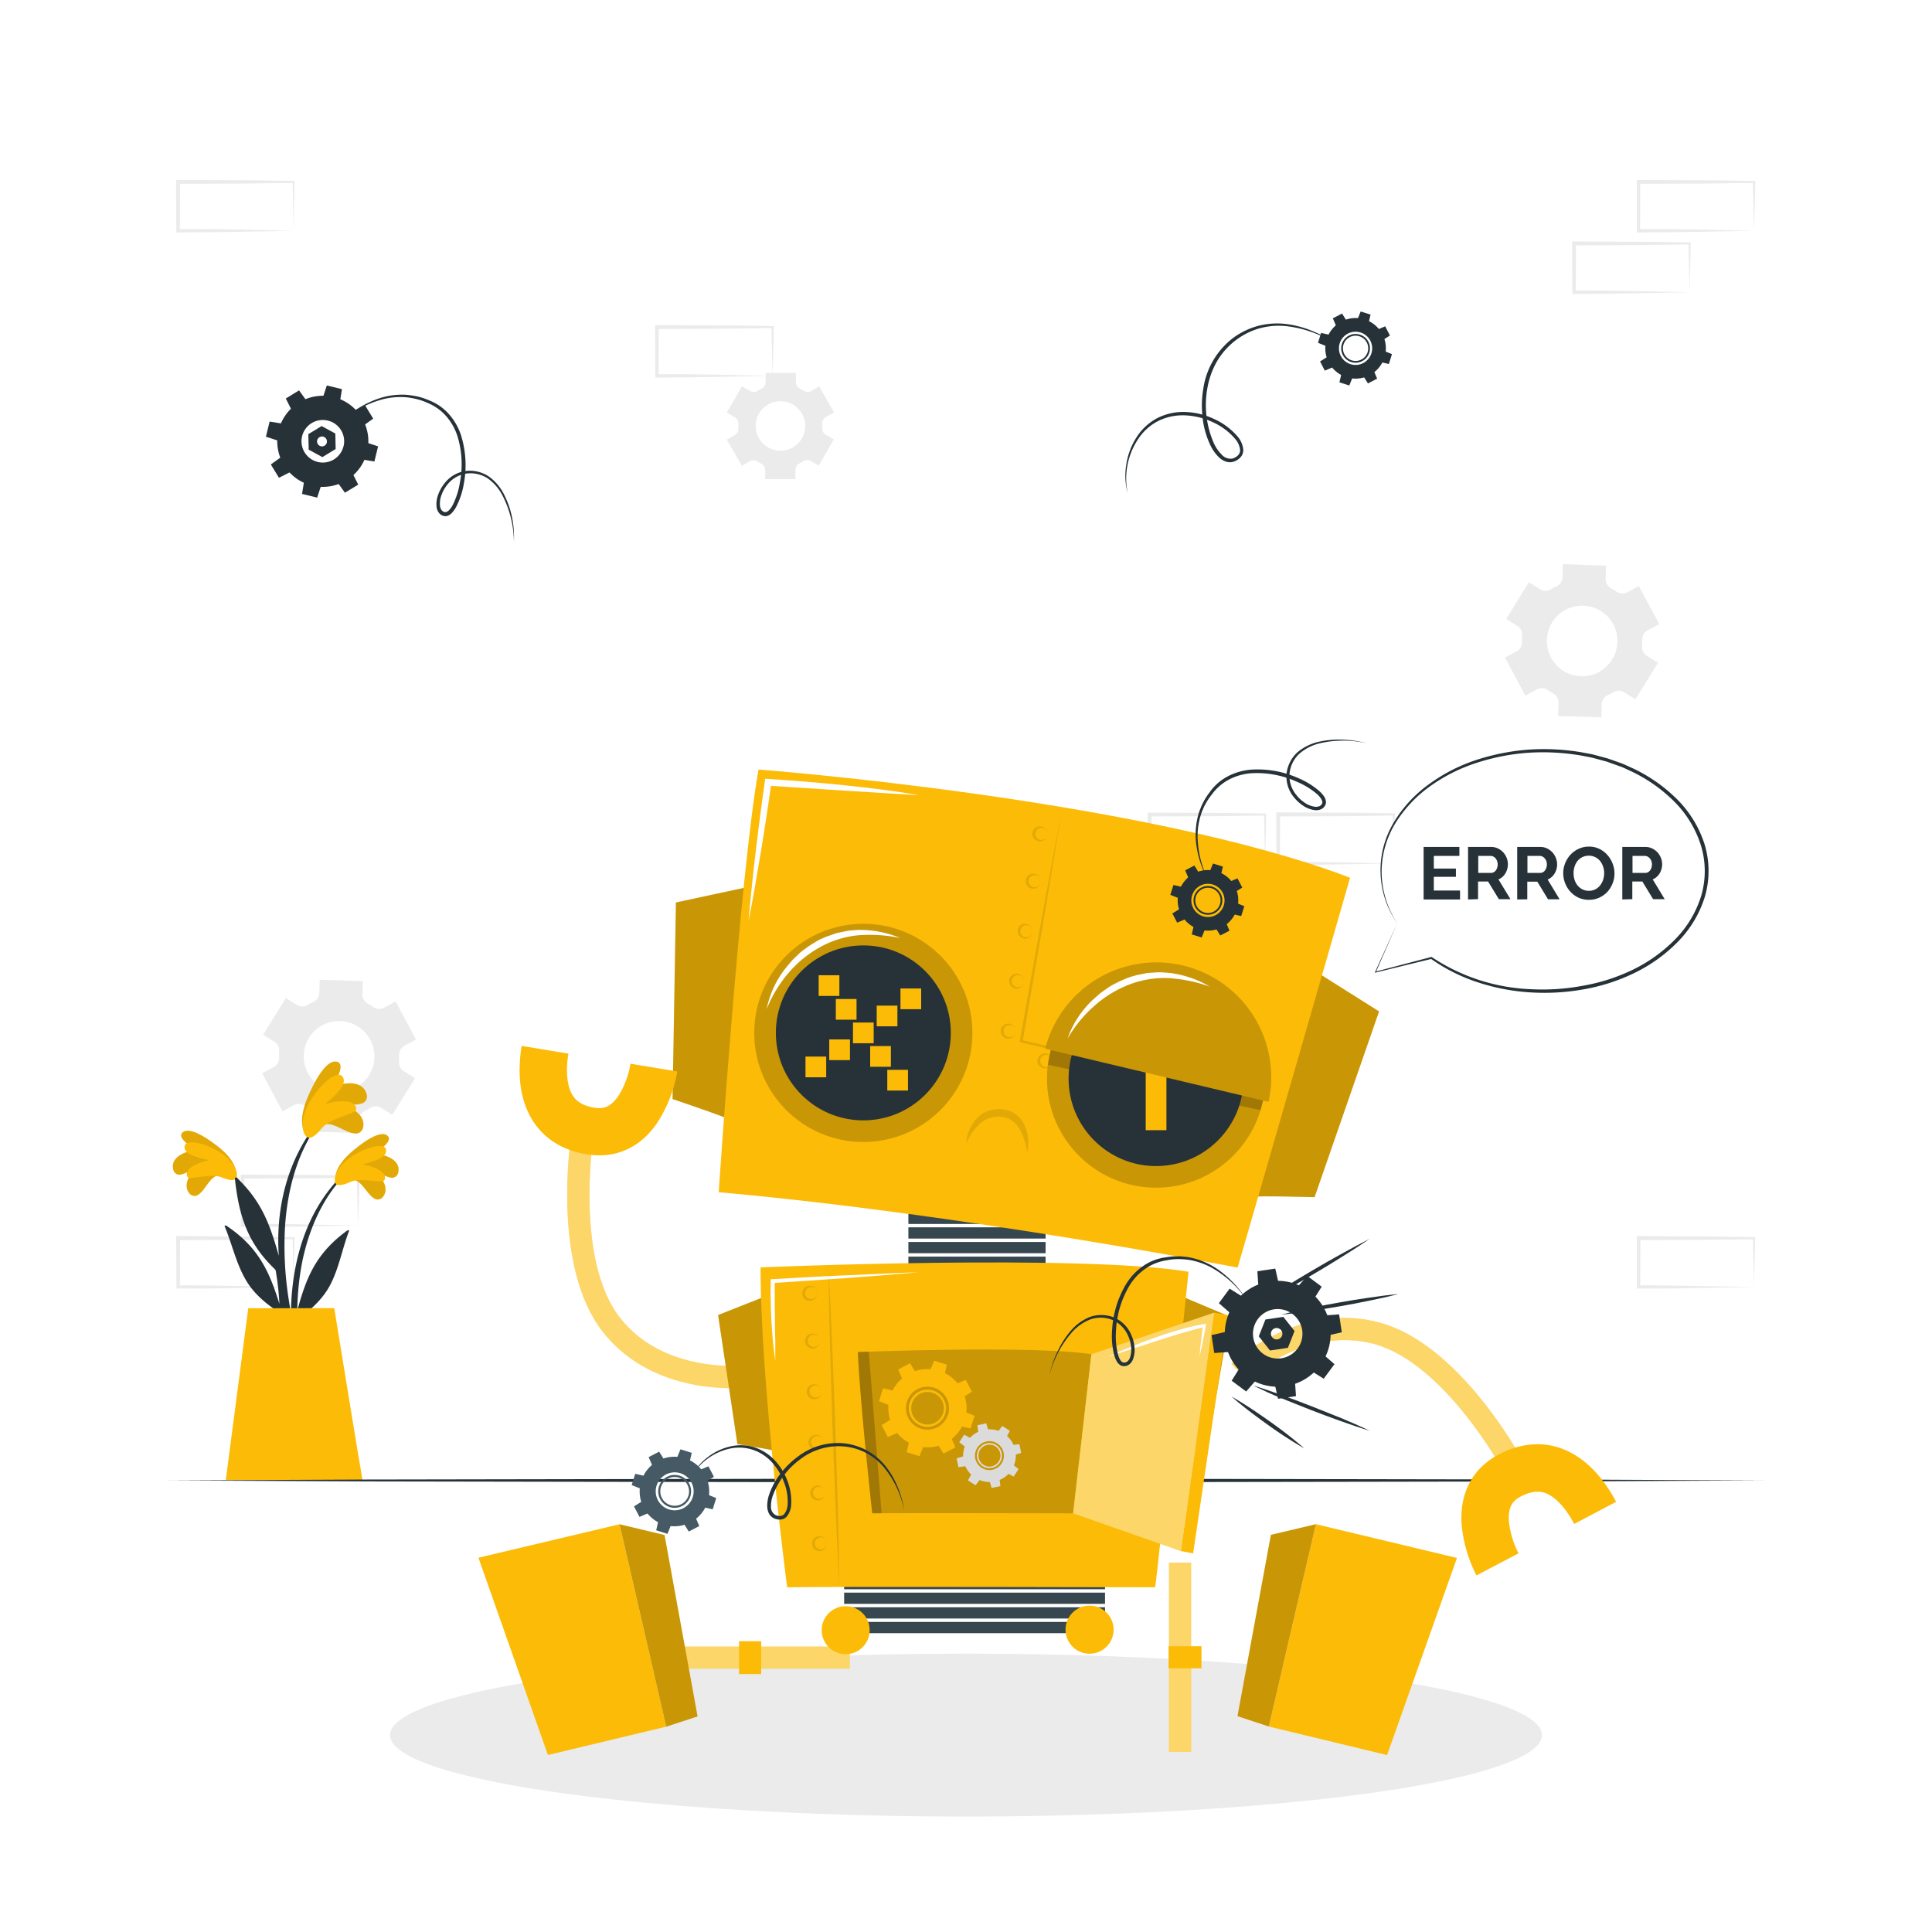 <svg class="animated" id="freepik_stories-oops-404-error-with-a-broken-robot" xmlns="http://www.w3.org/2000/svg"
    viewBox="0 0 500 500" version="1.1" xmlns:xlink="http://www.w3.org/1999/xlink" xmlns:svgjs="http://svgjs.com/svgjs">
    <style>
        svg#freepik_stories-oops-404-error-with-a-broken-robot:not(.animated) .animable {
            opacity: 0;
        }

        svg#freepik_stories-oops-404-error-with-a-broken-robot.animated #freepik--Robot--inject-169 {
            animation: 1.5s Infinite linear wind;
            animation-delay: 0s;
        }

        @keyframes wind {
            0% {
                transform: rotate(0deg);
            }

            25% {
                transform: rotate(1deg);
            }

            75% {
                transform: rotate(-1deg);
            }
        }

        .animator-hidden {
            display: none;
        }
    </style>
    <g id="freepik--background-complete--inject-169" class="animable" style="transform-origin: 249.915px 190.03px;">
        <path
            d="M92.64,317.14l-14.84.28-7.51.12c-2.51,0-5,0-7.55,0H62.3v-.45l0-12.63V304h.5l14.95.07c5,0,10,.11,15,.16h.27v.27c0,2.14-.09,4.27-.13,6.38Zm0,0-.15-6.37c0-2.1-.11-4.19-.13-6.26l.28.27c-5,.06-10,.16-15,.17L62.74,305l.5-.5-.05,12.63-.45-.44c2.47,0,4.93,0,7.4.05l7.43.12Z"
            style="fill: rgb(235, 235, 235); transform-origin: 77.66px 310.77px;" id="elibhmftv9rgp" class="animable">
        </path>
        <path
            d="M76,333.07l-14.83.28-7.52.12c-2.51,0-5,0-7.55,0h-.44v-.45l-.06-12.63v-.5h.5L61,320c5,0,10,.12,14.95.17h.27v.27c0,2.14-.08,4.27-.13,6.38Zm0,0-.14-6.37c0-2.1-.11-4.19-.13-6.26l.27.27c-5,.06-10,.16-14.95.17l-14.95.06.5-.5-.05,12.63-.45-.44c2.47,0,4.93,0,7.4.05l7.44.12Z"
            style="fill: rgb(235, 235, 235); transform-origin: 60.91px 326.68px;" id="elsidfzi12ib" class="animable">
        </path>
        <path
            d="M76,59.71,61.13,60l-7.52.11c-2.51,0-5,0-7.55.06h-.44v-.45l-.06-12.63v-.5h.5L61,46.64c5,0,10,.12,14.95.17h.27v.27c0,2.14-.08,4.27-.13,6.38Zm0,0-.14-6.37c0-2.1-.11-4.19-.13-6.26l.27.27c-5,0-10,.16-14.95.17l-14.95.06.5-.5-.05,12.63-.45-.44c2.47,0,4.93,0,7.4,0l7.44.12Z"
            style="fill: rgb(235, 235, 235); transform-origin: 60.89px 53.38px;" id="el8rfgyr4lm88" class="animable">
        </path>
        <path
            d="M453.94,59.71,439.1,60l-7.51.11c-2.51,0-5,0-7.55.06h-.44v-.45l0-12.63v-.5h.5l14.95.06c5,0,10,.12,14.95.17h.27v.27c0,2.14-.09,4.27-.13,6.38Zm0,0-.14-6.37c-.05-2.1-.12-4.19-.14-6.26l.28.27c-5,0-10,.16-14.95.17L424,47.58l.5-.5-.05,12.63-.45-.44c2.47,0,4.93,0,7.4,0l7.43.12Z"
            style="fill: rgb(235, 235, 235); transform-origin: 438.935px 53.38px;" id="el47szohjrlko" class="animable">
        </path>
        <path
            d="M437.26,75.64l-14.83.28-7.52.11c-2.51,0-5,0-7.55.06h-.44v-.45L406.86,63v-.5h.5l14.95.06c5,0,10,.12,14.95.17h.28V63c0,2.14-.08,4.27-.13,6.38Zm0,0-.14-6.37c-.05-2.11-.11-4.19-.13-6.26l.27.27c-5,0-10,.16-14.95.17l-14.95.06.5-.5-.05,12.63-.45-.44c2.47,0,4.93,0,7.4,0l7.44.12Z"
            style="fill: rgb(235, 235, 235); transform-origin: 422.2px 69.295px;" id="el687ly5f2zjs" class="animable">
        </path>
        <path
            d="M360.69,223.44l-14.83.28-7.52.11c-2.51,0-5,0-7.54,0h-.45v-.45l-.05-12.64v-.5h.51l14.94.07c5,0,10,.11,14.95.16H361v.27c0,2.14-.08,4.27-.13,6.38Zm0,0-.14-6.38c-.05-2.1-.11-4.18-.13-6.26l.27.28c-5,0-10,.16-14.95.16l-14.94.06.49-.5-.05,12.64-.44-.45c2.46,0,4.92,0,7.39.06l7.44.11Z"
            style="fill: rgb(235, 235, 235); transform-origin: 345.65px 217.035px;" id="el1ghxzgx829" class="animable">
        </path>
        <path
            d="M344,239.37l-14.83.28-7.51.11c-2.51.05-5,0-7.55.05h-.45v-.45l-.05-12.64v-.5h.5l14.95.07c5,0,10,.11,14.94.16h.28v.27c0,2.14-.09,4.27-.13,6.38Zm0,0-.14-6.38c0-2.1-.11-4.18-.13-6.26l.27.28c-5,.05-10,.16-14.94.16l-14.95.06.5-.5-.06,12.64-.44-.45c2.46,0,4.93,0,7.4.06l7.43.11Z"
            style="fill: rgb(235, 235, 235); transform-origin: 328.945px 233.015px;" id="elq1rzasr428g"
            class="animable"></path>
        <path
            d="M327.4,223.44l-14.83.28-7.51.11c-2.51,0-5,0-7.55,0h-.45v-.45L297,210.8v-.5h.51l14.94.07c5,0,10,.11,14.95.16h.28v.27c0,2.14-.09,4.27-.13,6.38Zm0,0-.14-6.38c0-2.1-.11-4.18-.13-6.26l.27.28c-5,0-10,.16-14.95.16l-14.94.06.5-.5L298,223.44l-.44-.45c2.46,0,4.92,0,7.4.06l7.43.11Z"
            style="fill: rgb(235, 235, 235); transform-origin: 312.34px 217.065px;" id="elbdwf52v7xv6" class="animable">
        </path>
        <path
            d="M453.94,333.07l-14.84.28-7.51.12c-2.51,0-5,0-7.55,0h-.44v-.45l0-12.63v-.5h.5L439,320c5,0,10,.12,14.95.17h.27v.27c0,2.14-.09,4.27-.13,6.38Zm0,0-.14-6.37c-.05-2.1-.12-4.19-.14-6.26l.28.27c-5,.06-10,.16-14.95.17l-14.95.06.5-.5-.05,12.63-.45-.44c2.47,0,4.93,0,7.4.05l7.43.12Z"
            style="fill: rgb(235, 235, 235); transform-origin: 438.91px 326.68px;" id="elpagkbd91m8d" class="animable">
        </path>
        <path
            d="M199.93,97.28l-14.84.28-7.51.11c-2.51,0-5,0-7.55.06h-.44v-.45l-.05-12.63v-.5h.5l14.95.06c5,0,10,.11,15,.17h.27v.27c0,2.14-.09,4.27-.13,6.37Zm0,0-.15-6.37c0-2.11-.11-4.19-.13-6.26l.28.27c-5,0-10,.16-15,.16L170,85.15l.5-.5-.05,12.63-.45-.44c2.47,0,4.93,0,7.4,0l7.43.11Z"
            style="fill: rgb(235, 235, 235); transform-origin: 184.9px 90.94px;" id="elqsevs7mmiok" class="animable">
        </path>
        <path
            d="M423.23,181l5.88-9.49-2.9-1.8a2.67,2.67,0,0,1-1.24-2.5,15.44,15.44,0,0,0,.06-1.67,2.65,2.65,0,0,1,1.38-2.41l3-1.61-5.28-9.85-3,1.62a2.66,2.66,0,0,1-2.77-.18,16,16,0,0,0-1.42-.88,2.66,2.66,0,0,1-1.4-2.41l.11-3.42L404.48,146l-.1,3.43a2.67,2.67,0,0,1-1.56,2.31c-.24.11-.49.24-.73.37s-.48.26-.71.4a2.65,2.65,0,0,1-2.78,0l-2.93-1.81-5.88,9.49,2.91,1.81a2.66,2.66,0,0,1,1.23,2.5,13.1,13.1,0,0,0-.05,1.66,2.68,2.68,0,0,1-1.39,2.41l-3,1.61,5.28,9.85,3-1.62a2.66,2.66,0,0,1,2.77.18,16,16,0,0,0,1.42.88,2.65,2.65,0,0,1,1.4,2.4l-.11,3.43,11.17.35.1-3.43a2.65,2.65,0,0,1,1.55-2.3l.74-.38c.25-.13.49-.26.72-.4a2.67,2.67,0,0,1,2.79,0Zm-9.46-7.05a9.14,9.14,0,1,1,3.75-12.38A9.14,9.14,0,0,1,413.77,173.92Z"
            style="fill: rgb(235, 235, 235); transform-origin: 409.45px 165.825px;" id="el9vd5x0sid98" class="animable">
        </path>
        <path
            d="M101.53,288.51l5.89-9.49-2.91-1.8a2.66,2.66,0,0,1-1.23-2.5,15.45,15.45,0,0,0,0-1.67,2.66,2.66,0,0,1,1.39-2.41l3-1.61-5.28-9.85-3,1.62a2.68,2.68,0,0,1-2.78-.18,13.94,13.94,0,0,0-1.42-.88,2.68,2.68,0,0,1-1.4-2.41l.11-3.42-11.16-.35-.1,3.43a2.67,2.67,0,0,1-1.56,2.32c-.25.11-.49.24-.74.37s-.48.26-.71.4a2.63,2.63,0,0,1-2.77,0L74,258.29l-5.89,9.49L71,269.59a2.64,2.64,0,0,1,1.23,2.5c0,.55-.06,1.1,0,1.66a2.66,2.66,0,0,1-1.39,2.41l-3,1.61,5.28,9.85,3-1.62a2.68,2.68,0,0,1,2.78.18,13.71,13.71,0,0,0,1.41.87,2.68,2.68,0,0,1,1.4,2.41l-.1,3.43,11.16.34.11-3.42a2.66,2.66,0,0,1,1.55-2.31c.25-.11.49-.24.74-.37s.48-.26.71-.41a2.65,2.65,0,0,1,2.79,0Zm-9.45-7.05a9.15,9.15,0,1,1,3.74-12.38A9.14,9.14,0,0,1,92.08,281.46Z"
            style="fill: rgb(235, 235, 235); transform-origin: 87.755px 273.395px;" id="elkad9u992iab" class="animable">
        </path>
        <path
            d="M215.87,106.74,212,100l-2.08,1.2a1.85,1.85,0,0,1-1.95-.07,11,11,0,0,0-1-.58,1.85,1.85,0,0,1-1-1.65v-2.4h-7.82v2.4a1.87,1.87,0,0,1-1,1.65c-.35.18-.69.37-1,.58a1.85,1.85,0,0,1-2,.07L192,100l-3.91,6.78,2.08,1.2a1.85,1.85,0,0,1,.91,1.72c0,.19,0,.39,0,.58s0,.38,0,.58a1.82,1.82,0,0,1-.9,1.71l-2.09,1.21,3.91,6.78,2.08-1.2a1.85,1.85,0,0,1,1.95.07,11,11,0,0,0,1,.58,1.87,1.87,0,0,1,1,1.65V124h7.82v-2.4a1.85,1.85,0,0,1,1-1.65c.35-.18.68-.37,1-.58a1.85,1.85,0,0,1,1.95-.07l2.08,1.2,3.91-6.78-2.08-1.2a1.85,1.85,0,0,1-.91-1.72c0-.19,0-.39,0-.58s0-.39,0-.58a1.85,1.85,0,0,1,.91-1.72Zm-7.48,3.5a6.41,6.41,0,1,1-6.41-6.41A6.41,6.41,0,0,1,208.39,110.24Z"
            style="fill: rgb(235, 235, 235); transform-origin: 201.98px 110.25px;" id="elm8yjubbh6eq" class="animable">
        </path>
    </g>
    <g id="freepik--Plant--inject-169" class="animable" style="transform-origin: 73.939px 328.861px;">
        <path
            d="M88.84,303.84c-13.07,12.79-15.27,32.59-12.51,49.92.07.4.68.29.68-.08,0-3.95-.12-7.86-.11-11.76.07-.17.13-.34.2-.52,3.41-2.48,6.55-5.28,8.49-9.12,2.18-4.29,3-9.14,4.71-13.62.16-.43-.3-.3-.6-.08-8,5.86-10.48,12.17-12.76,20.6a69.79,69.79,0,0,1,1.38-13.13c1.72-8,5.11-15.93,10.86-21.86C89.4,304,89.06,303.61,88.84,303.84Z"
            style="fill: rgb(38, 50, 56); transform-origin: 82.807px 328.891px;" id="eljkirbm5m4kq" class="animable">
        </path>
        <path
            d="M91.29,305.33c2.25.08,3.66,3.67,5.41,4.72a1.68,1.68,0,0,0,2.48-.39c1.74-2.42-.64-5.41-2.88-7.09,1.6.66,2.93,1.82,4.65,2.15a1.64,1.64,0,0,0,2.11-1.26c.76-3.31-3.39-4.77-6.23-4.84,1.38-1,5.33-3.57,3.23-4.85s-6.76,2.44-8.27,3.67c-2.23,1.8-4.88,4.5-5,7.32C86.68,308.05,89.56,306,91.29,305.33Z"
            style="fill: #FBBB07; transform-origin: 94.969px 301.969px;" id="elyb26pc1o3le" class="animable"></path>
        <g id="elcbmqwmpd4fe">
            <path
                d="M91.29,305.33c2.25.08,3.66,3.67,5.41,4.72a1.68,1.68,0,0,0,2.48-.39c1.74-2.42-.64-5.41-2.88-7.09,1.6.66,2.93,1.82,4.65,2.15a1.64,1.64,0,0,0,2.11-1.26c.76-3.31-3.39-4.77-6.23-4.84,1.38-1,5.33-3.57,3.23-4.85s-6.76,2.44-8.27,3.67c-2.23,1.8-4.88,4.5-5,7.32C86.68,308.05,89.56,306,91.29,305.33Z"
                style="opacity: 0.1; transform-origin: 94.969px 301.969px;" class="animable" id="el5umflng7z7b"></path>
        </g>
        <path
            d="M90.64,305.89c2.88-1.31,8.4.57,8.87-.52.95-2.21-3.46-3.73-5.85-4,2.2-.59,6.4-1.54,6.27-3.65-.16-2.59-6.44-.36-9.63,2.08-4,3.07-4,6-3.32,6.63C87.89,307.22,90.17,306.1,90.64,305.89Z"
            style="fill: #FBBB07; transform-origin: 93.287px 301.636px;" id="elarvv5xc7dk" class="animable"></path>
        <path
            d="M59.07,302.57c13.55,12.29,16.49,32,14.4,49.42-.06.39-.67.31-.68-.06-.15-3.95-.18-7.86-.34-11.75-.08-.18-.15-.34-.22-.52-3.51-2.35-6.75-5-8.83-8.79-2.35-4.21-3.39-9-5.23-13.43-.17-.42.29-.32.6-.11,8.17,5.56,10.94,11.77,13.54,20.11a71.38,71.38,0,0,0-1.88-13.07c-2-7.93-5.72-15.72-11.69-21.44C58.52,302.71,58.84,302.36,59.07,302.57Z"
            style="fill: rgb(38, 50, 56); transform-origin: 66.106px 327.376px;" id="eln86nmgbch6" class="animable">
        </path>
        <path
            d="M56.68,304.16c-2.25.16-3.52,3.8-5.23,4.92a1.68,1.68,0,0,1-2.49-.3c-1.83-2.35.43-5.43,2.61-7.19-1.58.72-2.86,1.93-4.57,2.32a1.62,1.62,0,0,1-2.15-1.18c-.89-3.27,3.2-4.9,6-5.07-1.41-.91-5.46-3.36-3.41-4.72s6.85,2.18,8.41,3.35c2.29,1.71,5,4.31,5.25,7.12C61.38,306.7,58.43,304.78,56.68,304.16Z"
            style="fill: #FBBB07; transform-origin: 52.922px 301.067px;" id="el4mm4pau6lr9" class="animable"></path>
        <g id="elw0pb0o75f7d">
            <path
                d="M56.68,304.16c-2.25.16-3.52,3.8-5.23,4.92a1.68,1.68,0,0,1-2.49-.3c-1.83-2.35.43-5.43,2.61-7.19-1.58.72-2.86,1.93-4.57,2.32a1.62,1.62,0,0,1-2.15-1.18c-.89-3.27,3.2-4.9,6-5.07-1.41-.91-5.46-3.36-3.41-4.72s6.85,2.18,8.41,3.35c2.29,1.71,5,4.31,5.25,7.12C61.38,306.7,58.43,304.78,56.68,304.16Z"
                style="opacity: 0.1; transform-origin: 52.922px 301.067px;" class="animable" id="elxjjot9wnxk"></path>
        </g>
        <path
            d="M57.35,304.69c-2.93-1.2-8.37.89-8.88-.18-1-2.18,3.31-3.86,5.68-4.25-2.21-.51-6.45-1.29-6.4-3.41.06-2.59,6.43-.61,9.7,1.71,4.13,2.92,4.21,5.88,3.57,6.5C60.15,305.91,57.83,304.88,57.35,304.69Z"
            style="fill: #FBBB07; transform-origin: 54.532px 300.509px;" id="el6uhp3e7rhr" class="animable"></path>
        <path
            d="M72.93,335a132.49,132.49,0,0,0,4.2,19.42.49.49,0,0,0,1-.19c-.89-6-2.51-11.86-3.4-17.85a89.21,89.21,0,0,1-1-18.32c.57-10.09,3.31-20.83,9.89-28.72.14-.19-.16-.45-.31-.28C70,304.46,72.13,323.3,72.15,325c-1.87-6.36-3.79-13.65-10.85-20.13-.31-.28-.54-.15-.49.33,1.26,11.8,4.54,18,11.38,24.27C72.39,331.33,72.63,333.19,72.93,335Z"
            style="fill: rgb(38, 50, 56); transform-origin: 72.23px 321.919px;" id="elhjwz8686zeb" class="animable">
        </path>
        <path
            d="M83.65,291.14c2.37-1.06,5.64,2,8,2.17A1.94,1.94,0,0,0,94,291.66c.59-3.39-3.39-5.3-6.56-5.9,2-.13,4,.41,5.92-.12a1.87,1.87,0,0,0,1.54-2.37C94,279.46,89,280,86,281.38c.94-1.69,3.73-6.38.91-6.65s-5.79,5.93-6.74,8c-1.4,3-2.79,7.12-1.48,10.09C80.23,296.27,82.2,292.72,83.65,291.14Z"
            style="fill: #FBBB07; transform-origin: 86.569px 284.5px;" id="el2azedcrbql8" class="animable"></path>
        <g id="elx32jj08kpk">
            <path
                d="M83.65,291.14c2.37-1.06,5.64,2,8,2.17A1.94,1.94,0,0,0,94,291.66c.59-3.39-3.39-5.3-6.56-5.9,2-.13,4,.41,5.92-.12a1.87,1.87,0,0,0,1.54-2.37C94,279.46,89,280,86,281.38c.94-1.69,3.73-6.38.91-6.65s-5.79,5.93-6.74,8c-1.4,3-2.79,7.12-1.48,10.09C80.23,296.27,82.2,292.72,83.65,291.14Z"
                style="opacity: 0.1; transform-origin: 86.569px 284.5px;" class="animable" id="eln0ubf59jj1n"></path>
        </g>
        <path
            d="M83.25,292c2.33-2.8,9-3.63,8.94-5-.12-2.77-5.47-2.13-8.09-1.23,2-1.73,5.86-4.82,4.67-6.95-1.47-2.6-6.88,2.87-9,7-2.61,5.21-1.09,8.28-.1,8.56C81.07,294.81,82.87,292.5,83.25,292Z"
            style="fill: #FBBB07; transform-origin: 85.256px 286.289px;" id="el2m9kdg1r8xr" class="animable"></path>
        <path d="M64.25,338.58,58.44,383H93.81c-.72-3.93-7.31-44.46-7.31-44.46Z"
            style="fill: #FBBB07; transform-origin: 76.125px 360.77px;" id="elxv4y96ii82h" class="animable"></path>
    </g>
    <g id="freepik--Floor--inject-169" class="animable" style="transform-origin: 250px 383.14px;">
        <polygon
            points="43.37 383.14 95.03 382.9 146.69 382.81 250 382.64 353.31 382.81 404.97 382.9 456.63 383.14 404.97 383.39 353.31 383.48 250 383.64 146.69 383.48 95.03 383.39 43.37 383.14"
            style="fill: rgb(38, 50, 56); transform-origin: 250px 383.14px;" id="elj8lcnzf1mps" class="animable">
        </polygon>
    </g>
    <g id="freepik--Shadow--inject-169" class="animable" style="transform-origin: 250px 449.04px;">
        <ellipse cx="250" cy="449.04" rx="149.06" ry="21.08"
            style="fill: rgb(235, 235, 235); transform-origin: 250px 449.04px;" id="elxnjbnm26eri" class="animable">
        </ellipse>
    </g>
    <g id="freepik--404-error--inject-169" class="animable animator-hidden"
        style="transform-origin: 250.025px 135.48px;">
        <path
            d="M157.57,227.67l-6.21-24.43-49,12.47-6.48-25.5L135,100.89,154.47,96l18.9,74.36,15.69-4L195.59,192l-15.69,4,6.2,24.43ZM124,182.87l24.26-6.17-8-31.56Z"
            style="fill: rgb(38, 50, 56); transform-origin: 145.735px 161.835px;" id="elmeetqzc5mc" class="animable">
        </path>
        <path
            d="M298,146.12a65.58,65.58,0,0,1-3.68,22.35,55.48,55.48,0,0,1-10.12,17.67A45.82,45.82,0,0,1,269,197.73a43.91,43.91,0,0,1-19,4.14,44.54,44.54,0,0,1-19.14-4.14,45.75,45.75,0,0,1-15.27-11.59,54.17,54.17,0,0,1-10-17.67A66.82,66.82,0,0,1,202,146.12a66.84,66.84,0,0,1,3.59-22.36,54.22,54.22,0,0,1,10-17.66,46.68,46.68,0,0,1,15.27-11.68A43.74,43.74,0,0,1,250,90.19a43.12,43.12,0,0,1,19,4.23,46.76,46.76,0,0,1,15.18,11.68,55.54,55.54,0,0,1,10.12,17.66A65.6,65.6,0,0,1,298,146.12Zm-29.62,0q0-12.88-5.15-20.88t-13.25-8q-8.46,0-13.52,8t-5.06,20.88q0,12.88,5.06,20.79T250,174.82q8.1,0,13.25-7.91T268.4,146.12Z"
            style="fill: rgb(38, 50, 56); transform-origin: 250px 146.03px;" id="elg4hp4fmfypv" class="animable"></path>
        <path
            d="M350.84,223l4-24.88L304.93,190l4.21-26,71.5-66.33,19.8,3.21-12.27,75.74,16,2.59-4.23,26.15-16-2.59-4,24.88Zm-13-54.47,24.7,4,5.21-32.15Z"
            style="fill: rgb(38, 50, 56); transform-origin: 354.55px 162.66px;" id="el0xpo29r291cd" class="animable">
        </path>
        <path
            d="M208.68,72.46A13,13,0,0,1,203,71.23a13.94,13.94,0,0,1-4.4-3.27,15.19,15.19,0,0,1-3.86-10,14.37,14.37,0,0,1,1.07-5.5,15.16,15.16,0,0,1,2.95-4.64,13.94,13.94,0,0,1,4.46-3.21,13.18,13.18,0,0,1,5.62-1.19,12.56,12.56,0,0,1,5.67,1.27A14.22,14.22,0,0,1,218.85,48a15.11,15.11,0,0,1,2.83,4.69,14.67,14.67,0,0,1,0,10.8,14.91,14.91,0,0,1-2.91,4.61,13.89,13.89,0,0,1-4.44,3.19A13.31,13.31,0,0,1,208.68,72.46Zm-8.33-14.54a11.38,11.38,0,0,0,.57,3.59,9.53,9.53,0,0,0,1.64,3.07,7.91,7.91,0,0,0,2.62,2.14,7.57,7.57,0,0,0,3.54.81,7.41,7.41,0,0,0,3.57-.83,8.1,8.1,0,0,0,2.63-2.2,9.68,9.68,0,0,0,1.61-3.09,11.31,11.31,0,0,0,0-7.09,10,10,0,0,0-1.65-3.07,8,8,0,0,0-2.63-2.12,8.16,8.16,0,0,0-7.09,0,8,8,0,0,0-2.63,2.18,9.85,9.85,0,0,0-1.59,3.07A11.63,11.63,0,0,0,200.35,57.92Z"
            style="fill: rgb(38, 50, 56); transform-origin: 208.725px 57.94px;" id="elcexlbuyfvl" class="animable">
        </path>
        <path
            d="M236.23,72.66a11.48,11.48,0,0,1-4.65-.89,10.34,10.34,0,0,1-3.49-2.4,10.68,10.68,0,0,1-2.21-3.49,11.9,11.9,0,0,1,0-8.37A10.68,10.68,0,0,1,228.09,54a10.34,10.34,0,0,1,3.49-2.4,11.48,11.48,0,0,1,4.65-.89,11.33,11.33,0,0,1,4.62.89,10.36,10.36,0,0,1,3.47,2.4,10.68,10.68,0,0,1,2.21,3.49,11.9,11.9,0,0,1,0,8.37,10.94,10.94,0,0,1-2.18,3.49,10.3,10.3,0,0,1-3.48,2.4A11.46,11.46,0,0,1,236.23,72.66Zm-5.54-10.94a7.2,7.2,0,0,0,.43,2.56,6.2,6.2,0,0,0,1.17,2A5.1,5.1,0,0,0,234,67.59a5.31,5.31,0,0,0,4.37,0,5.1,5.1,0,0,0,1.75-1.31,6.4,6.4,0,0,0,1.18-2,7.61,7.61,0,0,0,.42-2.59,7.48,7.48,0,0,0-.42-2.54,6.4,6.4,0,0,0-1.18-2,5.1,5.1,0,0,0-1.75-1.31,5.17,5.17,0,0,0-2.18-.47,4.92,4.92,0,0,0-2.19.49,5.42,5.42,0,0,0-1.75,1.33,6.2,6.2,0,0,0-1.17,2A7.26,7.26,0,0,0,230.69,61.72Z"
            style="fill: rgb(38, 50, 56); transform-origin: 236.205px 61.685px;" id="el0zbvpmeg7u9h" class="animable">
        </path>
        <path
            d="M263.61,72.66a8.34,8.34,0,0,1-4.36-1.11,7.86,7.86,0,0,1-2.91-3V80.86h-5.41V51.09h4.73v3.64a8.58,8.58,0,0,1,3-2.93A8.42,8.42,0,0,1,263,50.73a9.1,9.1,0,0,1,4,.87,9.93,9.93,0,0,1,3.13,2.34,11,11,0,0,1,2.06,3.47,11.94,11.94,0,0,1,.74,4.22,13.59,13.59,0,0,1-.68,4.33,11.11,11.11,0,0,1-1.92,3.51,8.82,8.82,0,0,1-2.93,2.34A8.14,8.14,0,0,1,263.61,72.66Zm-1.81-4.6a4.89,4.89,0,0,0,2.24-.53,5.45,5.45,0,0,0,1.75-1.41,6.55,6.55,0,0,0,1.14-2.06,7.37,7.37,0,0,0,.4-2.43,7,7,0,0,0-.44-2.48,6.19,6.19,0,0,0-1.24-2,5.65,5.65,0,0,0-1.86-1.33,5.42,5.42,0,0,0-2.32-.49,4.94,4.94,0,0,0-1.57.27,5.52,5.52,0,0,0-1.5.74,6.61,6.61,0,0,0-1.23,1.13,4.85,4.85,0,0,0-.83,1.42v5a7.34,7.34,0,0,0,2.22,3A5.13,5.13,0,0,0,261.8,68.06Z"
            style="fill: rgb(38, 50, 56); transform-origin: 261.93px 65.793px;" id="elf6cy2k3sxq6" class="animable">
        </path>
        <path
            d="M284.54,72.66a16.21,16.21,0,0,1-5.21-.85A12.69,12.69,0,0,1,275,69.39L277,66a17.91,17.91,0,0,0,3.78,2.08,10.19,10.19,0,0,0,3.66.7,4.66,4.66,0,0,0,2.54-.6,2,2,0,0,0,.93-1.74,1.73,1.73,0,0,0-1.09-1.65,23.75,23.75,0,0,0-3.55-1.22c-1.38-.37-2.55-.74-3.52-1.09a8.78,8.78,0,0,1-2.34-1.19,4,4,0,0,1-1.29-1.53,4.91,4.91,0,0,1-.41-2.08,6.54,6.54,0,0,1,.63-2.91,6.26,6.26,0,0,1,1.76-2.2,8.13,8.13,0,0,1,2.64-1.4,10.86,10.86,0,0,1,3.29-.48,14.43,14.43,0,0,1,4.47.68,10.79,10.79,0,0,1,3.81,2.23l-2.18,3.27A12.59,12.59,0,0,0,287,55.09a8.49,8.49,0,0,0-3-.57,4.33,4.33,0,0,0-2.3.57,2,2,0,0,0-.93,1.82,1.85,1.85,0,0,0,.22.93,1.94,1.94,0,0,0,.71.64,7.15,7.15,0,0,0,1.27.55c.53.17,1.18.36,2,.54,1.46.38,2.7.76,3.74,1.14A9.69,9.69,0,0,1,291.18,62a4.59,4.59,0,0,1,1.46,1.67A5.2,5.2,0,0,1,293.1,66a5.91,5.91,0,0,1-2.3,4.91A10,10,0,0,1,284.54,72.66Z"
            style="fill: rgb(38, 50, 56); transform-origin: 284.052px 61.683px;" id="elt65gka856y" class="animable">
        </path>
        <path d="M297.67,61.47V43.29h5.41V61.47Zm0,10.79v-6.1h5.41v6.1Z"
            style="fill: rgb(38, 50, 56); transform-origin: 300.375px 57.775px;" id="ellg7llyc4f9" class="animable">
        </path>
    </g>
    <g id="freepik--Robot--inject-169" class="animable" style="transform-origin: 271.035px 326.685px;">
        <rect x="235.09" y="313.85" width="35.51" height="2.91"
            style="fill: rgb(55, 71, 79); transform-origin: 252.845px 315.305px;" id="elis13jcgjtr" class="animable">
        </rect>
        <rect x="235.09" y="317.63" width="35.51" height="2.91"
            style="fill: rgb(55, 71, 79); transform-origin: 252.845px 319.085px;" id="el8s0acfsajr2" class="animable">
        </rect>
        <rect x="235.09" y="321.42" width="35.51" height="2.91"
            style="fill: rgb(55, 71, 79); transform-origin: 252.845px 322.875px;" id="eluc5lip3bd1" class="animable">
        </rect>
        <rect x="235.09" y="325.21" width="35.51" height="2.91"
            style="fill: rgb(55, 71, 79); transform-origin: 252.845px 326.665px;" id="el2it2qa5onye" class="animable">
        </rect>
        <rect x="235.09" y="329" width="35.51" height="2.91"
            style="fill: rgb(55, 71, 79); transform-origin: 252.845px 330.455px;" id="elxhme4g3nr7" class="animable">
        </rect>
        <rect x="218.46" y="404.59" width="67.52" height="2.91"
            style="fill: rgb(55, 71, 79); transform-origin: 252.22px 406.045px;" id="elkeddjdmw8bf" class="animable">
        </rect>
        <rect x="218.46" y="408.38" width="67.52" height="2.91"
            style="fill: rgb(55, 71, 79); transform-origin: 252.22px 409.835px;" id="el37vpvam1kbg" class="animable">
        </rect>
        <rect x="218.46" y="412.17" width="67.52" height="2.91"
            style="fill: rgb(55, 71, 79); transform-origin: 252.22px 413.625px;" id="elnbqyb77e8r" class="animable">
        </rect>
        <rect x="218.46" y="415.96" width="67.52" height="2.91"
            style="fill: rgb(55, 71, 79); transform-origin: 252.22px 417.415px;" id="elmlpafdysll" class="animable">
        </rect>
        <rect x="218.46" y="419.75" width="67.52" height="2.91"
            style="fill: rgb(55, 71, 79); transform-origin: 252.22px 421.205px;" id="elcq9uy33ql4" class="animable">
        </rect>
        <path d="M188.83,289.8c0-.39-14.77-5.36-14.77-5.36l.87-50.88,19.64-4.22Z"
            style="fill: #FBBB07; transform-origin: 184.315px 259.57px;" id="elmdovkw974f9" class="animable"></path>
        <g id="elunbvzoolwrq">
            <path d="M188.83,289.8c0-.39-14.77-5.36-14.77-5.36l.87-50.88,19.64-4.22Z"
                style="opacity: 0.2; transform-origin: 184.315px 259.57px;" class="animable" id="eld2sssn365el"></path>
        </g>
        <path d="M324.49,309.77c.1-.38,15.72.06,15.72.06l16.69-48.08-17-10.71Z"
            style="fill: #FBBB07; transform-origin: 340.695px 280.435px;" id="el1yidxcixyta" class="animable"></path>
        <g id="elgo5rzy8dyv7">
            <path d="M324.49,309.77c.1-.38,15.72.06,15.72.06l16.69-48.08-17-10.71Z"
                style="opacity: 0.2; transform-origin: 340.695px 280.435px;" class="animable" id="el98a5gdvl4lk"></path>
        </g>
        <path
            d="M186,308.54s5.49-82.3,10.31-109.38c0,0,99.42,7.52,153.09,28,0,0-27.67,96.12-29.1,100.89C320.28,328.09,250.27,314.3,186,308.54Z"
            style="fill: #FBBB07; transform-origin: 267.7px 263.605px;" id="elc3mxf24m5i" class="animable"></path>
        <g id="eltgh8pyqffp">
            <path
                d="M274.72,210.15q-2.42,14.86-4.94,29.72l-5.13,29.67-.27-.41L297.69,277l16.64,4,16.61,4.11-16.7-3.74-16.69-3.81-33.34-7.79-.34-.08.06-.34,5.31-29.65Q271.91,225,274.72,210.15Z"
                style="opacity: 0.1; transform-origin: 297.405px 247.63px;" class="animable" id="elkin100nv11g"></path>
        </g>
        <g id="el48ktcil9b71">
            <path
                d="M271.07,215.8a2,2,0,0,1-1.75,1.94,2,2,0,0,1-1.46-.48,2,2,0,0,1-.66-1.46,2,2,0,0,1,.66-1.46,1.94,1.94,0,0,1,3.21,1.46Zm0,0a1.6,1.6,0,0,0-.55-1.19,1.57,1.57,0,1,0,0,2.39A1.64,1.64,0,0,0,271.07,215.8Z"
                style="opacity: 0.1; transform-origin: 269.135px 215.806px;" class="animable" id="elle6buecvvh"></path>
        </g>
        <g id="el2c61lsutmjs">
            <path
                d="M269.32,228.05a1.93,1.93,0,0,1-1.74,1.93,1.92,1.92,0,0,1-2.12-1.93,1.94,1.94,0,0,1,.65-1.46,2,2,0,0,1,1.47-.48A2,2,0,0,1,269.32,228.05Zm0,0a1.6,1.6,0,0,0-.55-1.2,1.57,1.57,0,0,0-1.19-.36,1.57,1.57,0,0,0,0,3.12,1.56,1.56,0,0,0,1.74-1.56Z"
                style="opacity: 0.1; transform-origin: 267.39px 228.047px;" class="animable" id="elr2g0bx3u1c"></path>
        </g>
        <g id="el0l1ek7vrpox9">
            <path
                d="M267.17,241a1.93,1.93,0,0,1-1.74,1.93,2,2,0,0,1-1.47-3.4,2,2,0,0,1,1.47-.47A1.94,1.94,0,0,1,267.17,241Zm0,0a1.6,1.6,0,0,0-.55-1.2,1.57,1.57,0,0,0-1.19-.36,1.57,1.57,0,0,0,0,3.12,1.62,1.62,0,0,0,1.19-.37A1.56,1.56,0,0,0,267.17,241Z"
                style="opacity: 0.1; transform-origin: 265.279px 240.991px;" class="animable" id="elty9cms2fdzj"></path>
        </g>
        <g id="el0wersfnbsjje">
            <path
                d="M265,253.93a1.94,1.94,0,0,1-1.74,1.93,1.94,1.94,0,1,1,0-3.87A1.94,1.94,0,0,1,265,253.93Zm0,0a1.6,1.6,0,0,0-.55-1.2,1.57,1.57,0,0,0-1.19-.36,1.57,1.57,0,0,0,0,3.12,1.62,1.62,0,0,0,1.19-.37A1.6,1.6,0,0,0,265,253.93Z"
                style="opacity: 0.1; transform-origin: 263.09px 253.925px;" class="animable" id="elupmhhfx7u5"></path>
        </g>
        <g id="elg286hyqwakw">
            <path
                d="M272.35,274.56a1.94,1.94,0,1,1-1.75-1.93A1.94,1.94,0,0,1,272.35,274.56Zm0,0a1.64,1.64,0,0,0-.55-1.2,1.62,1.62,0,0,0-1.2-.36,1.57,1.57,0,1,0,1.2,2.76A1.64,1.64,0,0,0,272.35,274.56Z"
                style="opacity: 0.1; transform-origin: 270.41px 274.561px;" class="animable" id="eld5lzyejpxlp"></path>
        </g>
        <g id="elzrknl9vcu8">
            <path
                d="M284.56,277.54a1.94,1.94,0,0,1-3.21,1.46,1.94,1.94,0,0,1,0-2.92,2,2,0,0,1,1.46-.47A1.93,1.93,0,0,1,284.56,277.54Zm0,0a1.6,1.6,0,0,0-.55-1.2,1.62,1.62,0,0,0-1.2-.36,1.57,1.57,0,1,0,1.2,2.76A1.6,1.6,0,0,0,284.56,277.54Z"
                style="opacity: 0.1; transform-origin: 282.624px 277.538px;" class="animable" id="elmp1tqibgz6"></path>
        </g>
        <g id="el9tgofaokfq">
            <path
                d="M296.77,280.52a1.93,1.93,0,0,1-3.2,1.46,2,2,0,0,1-.66-1.46,1.94,1.94,0,0,1,.65-1.46,2,2,0,0,1,1.47-.47A1.93,1.93,0,0,1,296.77,280.52Zm0,0a1.59,1.59,0,0,0-.54-1.2A1.64,1.64,0,0,0,295,279a1.57,1.57,0,0,0,0,3.12,1.63,1.63,0,0,0,1.2-.36A1.59,1.59,0,0,0,296.77,280.52Z"
                style="opacity: 0.1; transform-origin: 294.84px 280.52px;" class="animable" id="el4f0e0atrejl"></path>
        </g>
        <g id="el14r33xitaua">
            <path
                d="M309,283.5a1.94,1.94,0,0,1-3.21,1.46,2,2,0,0,1-.66-1.46,2,2,0,0,1,.66-1.46,2,2,0,0,1,1.46-.48A2,2,0,0,1,309,283.5Zm0,0a1.64,1.64,0,0,0-.55-1.2,1.57,1.57,0,1,0-1.2,2.76,1.62,1.62,0,0,0,1.2-.36A1.64,1.64,0,0,0,309,283.5Z"
                style="opacity: 0.1; transform-origin: 307.065px 283.494px;" class="animable" id="el1ubz3lvkt8p"></path>
        </g>
        <g id="el9mlcfk8a20k">
            <path
                d="M321.2,286.61a2,2,0,0,1-1.89,1.79,2,2,0,0,1-1.43-.58,1.95,1.95,0,0,1,.23-2.91,1.92,1.92,0,0,1,1.49-.36A2,2,0,0,1,321.2,286.61Zm0,0a1.6,1.6,0,0,0-.46-1.23,1.57,1.57,0,1,0-.18,2.38A1.6,1.6,0,0,0,321.2,286.61Z"
                style="opacity: 0.1; transform-origin: 319.269px 286.461px;" class="animable" id="el4xhnvqso6n7"></path>
        </g>
        <g id="eldglpz28v3qe">
            <path
                d="M262.87,266.86a1.94,1.94,0,0,1-1.74,1.94,2.05,2.05,0,0,1-1.47-.47,1.94,1.94,0,0,1,1.47-3.4A1.94,1.94,0,0,1,262.87,266.86Zm0,0a1.6,1.6,0,0,0-.55-1.19,1.57,1.57,0,1,0,0,2.39A1.6,1.6,0,0,0,262.87,266.86Z"
                style="opacity: 0.1; transform-origin: 260.927px 266.863px;" class="animable" id="elp6i9l901k3c"></path>
        </g>
        <g id="eluaemmymtss">
            <circle cx="223.43" cy="267.31" r="28.23"
                style="opacity: 0.2; transform-origin: 223.43px 267.31px; transform: rotate(-41.96deg);"
                class="animable" id="elwtlz36jo5x"></circle>
        </g>
        <g id="eluj902hhuu9">
            <circle cx="223.43" cy="267.31" r="22.64"
                style="fill: rgb(38, 50, 56); transform-origin: 223.43px 267.31px; transform: rotate(-69.27deg);"
                class="animable" id="elnl7ybtw3k9r"></circle>
        </g>
        <g id="elc6amc5lvus7">
            <rect x="216.31" y="258.54" width="5.36" height="5.36"
                style="fill: #FBBB07; transform-origin: 218.99px 261.22px; transform: rotate(9.2deg);" class="animable"
                id="elpem4badfwm"></rect>
        </g>
        <g id="elx5eib4rlw9">
            <rect x="211.87" y="252.39" width="5.36" height="5.36"
                style="fill: #FBBB07; transform-origin: 214.55px 255.07px; transform: rotate(9.2deg);" class="animable"
                id="eli5ektbs06b"></rect>
        </g>
        <g id="elu2hyefyhw4q">
            <rect x="233.04" y="255.82" width="5.36" height="5.36"
                style="fill: #FBBB07; transform-origin: 235.72px 258.5px; transform: rotate(9.2deg);" class="animable"
                id="el17nw2lhyorc"></rect>
        </g>
        <g id="el4r732g5seg2">
            <rect x="208.46" y="273.44" width="5.36" height="5.36"
                style="fill: #FBBB07; transform-origin: 211.14px 276.12px; transform: rotate(9.2deg);" class="animable"
                id="elx8fqcfrvp8"></rect>
        </g>
        <g id="elwhtysiltuqg">
            <rect x="229.63" y="276.87" width="5.36" height="5.36"
                style="fill: #FBBB07; transform-origin: 232.31px 279.55px; transform: rotate(9.2deg);" class="animable"
                id="el1v64d7e453l"></rect>
        </g>
        <g id="el6d4bam8tj6n">
            <rect x="214.61" y="269" width="5.36" height="5.36"
                style="fill: #FBBB07; transform-origin: 217.29px 271.68px; transform: rotate(9.2deg);" class="animable"
                id="el58uw7ns4tza"></rect>
        </g>
        <g id="ele1lve5tv049">
            <rect x="220.75" y="264.63" width="5.36" height="5.36"
                style="fill: #FBBB07; transform-origin: 223.43px 267.31px; transform: rotate(9.2deg);" class="animable"
                id="elzwjnx41bri"></rect>
        </g>
        <g id="eldgcols1ekom">
            <rect x="226.89" y="260.25" width="5.36" height="5.36"
                style="fill: #FBBB07; transform-origin: 229.57px 262.93px; transform: rotate(9.2deg);" class="animable"
                id="elxvcfzhc4lp"></rect>
        </g>
        <g id="elnq78bqd7si">
            <rect x="225.2" y="270.72" width="5.36" height="5.36"
                style="fill: #FBBB07; transform-origin: 227.88px 273.4px; transform: rotate(9.2deg);" class="animable"
                id="el49sjf0qsuxg"></rect>
        </g>
        <g id="elgsk2zzq0tuw">
            <circle cx="299.19" cy="279.14" r="28.23"
                style="fill: #FBBB07; transform-origin: 299.19px 279.14px; transform: rotate(-50.67deg);"
                class="animable" id="elwm1jc74tehp"></circle>
        </g>
        <g id="ely6603qzydx">
            <circle cx="299.19" cy="279.14" r="28.23"
                style="opacity: 0.2; transform-origin: 299.19px 279.14px; transform: rotate(-50.67deg);"
                class="animable" id="eliumr9x2n4as"></circle>
        </g>
        <g id="elmm6815nml6r">
            <path
                d="M326.66,285.67c-.13.56-.28,1.09-.44,1.63l-55-11.74c.13-1,.3-2,.53-2.95a28.24,28.24,0,1,1,54.94,13.06Z"
                style="opacity: 0.2; transform-origin: 299.398px 268.854px;" class="animable" id="el6md0vqwki"></path>
        </g>
        <g id="eltvalw6718rq">
            <circle cx="299.19" cy="279.14" r="22.64"
                style="fill: rgb(38, 50, 56); transform-origin: 299.19px 279.14px; transform: rotate(-22.68deg);"
                class="animable" id="elhorlqvbm2z"></circle>
        </g>
        <g id="elrbvwptxcux">
            <rect x="296.51" y="265.8" width="5.36" height="26.69"
                style="fill: #FBBB07; transform-origin: 299.19px 279.145px; transform: rotate(13.37deg);"
                class="animable" id="elkhv9prswqn9"></rect>
        </g>
        <path d="M328.3,285.14,270.5,271.4a29.71,29.71,0,0,1,57.8,13.74Z"
            style="fill: #FBBB07; transform-origin: 299.744px 267.106px;" id="elsbiwn5veaj7" class="animable"></path>
        <g id="el46yavbg84ty">
            <path d="M328.3,285.14,270.5,271.4a29.71,29.71,0,0,1,57.8,13.74Z"
                style="opacity: 0.2; transform-origin: 299.744px 267.106px;" class="animable" id="elu3gb5qlwmz"></path>
        </g>
        <g id="elmzwkgqjpytn">
            <path
                d="M250.07,295.92a10.51,10.51,0,0,1,2.61-6.35,7.67,7.67,0,0,1,3.07-2.07,8.66,8.66,0,0,1,3.7-.41,6.9,6.9,0,0,1,5.8,4.33,11.49,11.49,0,0,1,.59,6.85,18,18,0,0,0-2-6.14,5.88,5.88,0,0,0-4.61-3.06,7.06,7.06,0,0,0-5.49,1.61A14.78,14.78,0,0,0,250.07,295.92Z"
                style="opacity: 0.1; transform-origin: 258.091px 292.656px;" class="animable" id="eldjocvqndg2j"></path>
        </g>
        <path
            d="M193.72,238.34c.23-3,.57-6,.86-9s.65-6,1-9,.74-6,1.12-9,.81-6,1.22-9l.1-.8.81.05q9.78.61,19.51,1.61c3.24.33,6.48.71,9.72,1.12s6.47.9,9.68,1.48l-19.52-1.2-19.49-1.27.91-.74c-.44,3-.85,6-1.32,9s-.92,6-1.42,8.95-1,5.95-1.52,8.93S194.33,235.38,193.72,238.34Z"
            style="fill: rgb(255, 255, 255); transform-origin: 215.73px 219.94px;" id="elw4rbxrxeeog" class="animable">
        </path>
        <path
            d="M198.41,261.16a24.55,24.55,0,0,1,4.52-10.09c.55-.76,1.18-1.46,1.78-2.18s1.33-1.33,2-2,1.47-1.18,2.22-1.75,1.58-1,2.39-1.52,1.71-.83,2.57-1.22l2.68-.93,2.78-.57c.93-.14,1.87-.17,2.81-.24A27.3,27.3,0,0,1,233,242.76a38.59,38.59,0,0,0-10.78-.72,25.22,25.22,0,0,0-10.07,3.13,29.14,29.14,0,0,0-8.18,6.75A33.21,33.21,0,0,0,198.41,261.16Z"
            style="fill: rgb(255, 255, 255); transform-origin: 215.705px 250.909px;" id="ell3uk21a7jig"
            class="animable"></path>
        <path
            d="M276.29,268.78a24.78,24.78,0,0,1,5.86-9.37c.65-.67,1.37-1.28,2.07-1.91s1.5-1.13,2.26-1.69,1.61-1,2.44-1.43,1.71-.8,2.58-1.17,1.8-.59,2.7-.86l2.79-.55,2.83-.18c.94,0,1.88.1,2.82.16a27.19,27.19,0,0,1,10.47,3.56,38.91,38.91,0,0,0-10.58-2.2,25.25,25.25,0,0,0-10.4,1.71,29.45,29.45,0,0,0-9,5.55A33.57,33.57,0,0,0,276.29,268.78Z"
            style="fill: rgb(255, 255, 255); transform-origin: 294.7px 260.2px;" id="eld2lm4jswqvs" class="animable">
        </path>
        <path
            d="M189.14,359.25c-7.23,0-23.06-1.62-33.25-14.72-13-16.76-8.32-48.92-8.12-50.28l5.66.86c0,.31-4.54,31.09,7,45.9,11.26,14.48,31.69,12.41,31.89,12.38l.65,5.69C192.72,359.1,191.32,359.25,189.14,359.25Z"
            style="fill: #FBBB07; transform-origin: 169.879px 326.75px;" id="elryv76aqfufr" class="animable"></path>
        <g id="elltnumjg2owf">
            <path
                d="M189.14,359.25c-7.23,0-23.06-1.62-33.25-14.72-13-16.76-8.32-48.92-8.12-50.28l5.66.86c0,.31-4.54,31.09,7,45.9,11.26,14.48,31.69,12.41,31.89,12.38l.65,5.69C192.72,359.1,191.32,359.25,189.14,359.25Z"
                style="fill: rgb(255, 255, 255); opacity: 0.4; transform-origin: 169.879px 326.75px;" class="animable"
                id="elo7mqb4k6uog"></path>
        </g>
        <path
            d="M155.1,299a19,19,0,0,1-3.16-.25c-9.55-1.55-13.77-7.26-15.64-11.78S134,277,135,270.68l12.1,2c-.63,3.89-.44,7.32.52,9.65.69,1.66,2,3.66,6.26,4.35,1.94.31,4,.15,6.23-3.16a22.84,22.84,0,0,0,3.06-8.23l12.11,2a35.47,35.47,0,0,1-5,13C166.56,296,161.22,299,155.1,299Z"
            style="fill: #FBBB07; transform-origin: 154.878px 284.84px;" id="elm5ynr6l0m5i" class="animable"></path>
        <path d="M201.1,375.63c0-.26-10.26-1.89-10.26-1.89l-5-33.41,12.39-4.9Z"
            style="fill: #FBBB07; transform-origin: 193.47px 355.53px;" id="elwbr8vgpxj1" class="animable"></path>
        <g id="elnmgk46gn60s">
            <path d="M201.1,375.63c0-.26-10.26-1.89-10.26-1.89l-5-33.41,12.39-4.9Z"
                style="opacity: 0.2; transform-origin: 193.47px 355.53px;" class="animable" id="elwy0mgqrc5id"></path>
        </g>
        <path d="M302.3,375.69c0-.26,10.29-1.66,10.29-1.66l5.71-33.29L306,335.57Z"
            style="fill: #FBBB07; transform-origin: 310.3px 355.63px;" id="elsdhr96f8jlg" class="animable"></path>
        <g id="elt6axl1tvcy">
            <path d="M302.3,375.69c0-.26,10.29-1.66,10.29-1.66l5.71-33.29L306,335.57Z"
                style="opacity: 0.2; transform-origin: 310.3px 355.63px;" class="animable" id="el3m8m8zbn2fp"></path>
        </g>
        <path
            d="M196.84,328s82.79-3.53,110.75,1.13c0,0-8.21,80.1-8.65,81.66,0,0-82.36-.23-95.23,0C203.71,410.74,196.74,357.47,196.84,328Z"
            style="fill: #FBBB07; transform-origin: 252.214px 368.755px;" id="eldzx8h7f7kgv" class="animable"></path>
        <g id="elgbgovqsyo0m">
            <path
                d="M222,349.91s45.19-1.79,60.46.56c0,0-4.49,40.39-4.73,41.18,0,0-45-.11-52,0C225.74,391.65,222.65,364,222,349.91Z"
                style="opacity: 0.2; transform-origin: 252.23px 370.454px;" class="animable" id="el4kcztdzxqyq"></path>
        </g>
        <g id="elka8ubrjq7f">
            <path d="M228.16,391.63l-2.43,0S222.65,364,222,349.9l2.83-.1Z"
                style="opacity: 0.2; transform-origin: 225.08px 370.715px;" class="animable" id="elpp9v7lnmc4i"></path>
        </g>
        <path
            d="M241.49,359.87a4.81,4.81,0,1,0,3.14,6A4.81,4.81,0,0,0,241.49,359.87Zm2.58,5.86a4.22,4.22,0,1,1-2.75-5.3A4.22,4.22,0,0,1,244.07,365.73Zm-2.58-5.86a4.81,4.81,0,1,0,3.14,6A4.81,4.81,0,0,0,241.49,359.87Zm2.58,5.86a4.22,4.22,0,1,1-2.75-5.3A4.22,4.22,0,0,1,244.07,365.73Zm-2.58-5.86a4.81,4.81,0,1,0,3.14,6A4.81,4.81,0,0,0,241.49,359.87Zm2.58,5.86a4.22,4.22,0,1,1-2.75-5.3A4.22,4.22,0,0,1,244.07,365.73Zm-1-10.94a10.13,10.13,0,1,0,6.61,12.71A10.14,10.14,0,0,0,243.1,354.79Zm2.25,11.34a5.56,5.56,0,1,1-3.63-7A5.57,5.57,0,0,1,245.35,366.13Zm-.72-.23a4.81,4.81,0,1,0-6,3.14A4.8,4.8,0,0,0,244.63,365.9Zm-.56-.17a4.22,4.22,0,1,1-2.75-5.3A4.22,4.22,0,0,1,244.07,365.73Zm-2.58-5.86a4.81,4.81,0,1,0,3.14,6A4.81,4.81,0,0,0,241.49,359.87Zm2.58,5.86a4.22,4.22,0,1,1-2.75-5.3A4.22,4.22,0,0,1,244.07,365.73Zm-2.58-5.86a4.81,4.81,0,1,0,3.14,6A4.81,4.81,0,0,0,241.49,359.87Zm2.58,5.86a4.22,4.22,0,1,1-2.75-5.3A4.22,4.22,0,0,1,244.07,365.73Z"
            style="fill: #FBBB07; transform-origin: 240.02px 364.45px;" id="ellf0sx7i5hn" class="animable"></path>
        <polygon points="238.99 374.31 235.27 373.13 234.65 375.83 237.95 376.87 238.99 374.31"
            style="fill: #FBBB07; transform-origin: 236.82px 375px;" id="elnpyq6ub9tc" class="animable"></polygon>
        <polygon points="232.31 370.82 230.51 367.37 228.16 368.83 229.76 371.91 232.31 370.82"
            style="fill: #FBBB07; transform-origin: 230.235px 369.64px;" id="elsp0mse7budm" class="animable"></polygon>
        <polygon points="230.05 363.64 231.22 359.93 228.53 359.3 227.48 362.61 230.05 363.64"
            style="fill: #FBBB07; transform-origin: 229.35px 361.47px;" id="elf5qmc21s1a" class="animable"></polygon>
        <polygon points="233.53 356.96 236.99 355.17 235.52 352.82 232.45 354.42 233.53 356.96"
            style="fill: #FBBB07; transform-origin: 234.72px 354.89px;" id="el1eqoi750u82" class="animable"></polygon>
        <polygon points="240.71 354.7 244.43 355.88 245.05 353.18 241.75 352.14 240.71 354.7"
            style="fill: #FBBB07; transform-origin: 242.88px 354.01px;" id="elxkq14x2m6z" class="animable"></polygon>
        <polygon points="247.39 358.18 249.19 361.64 251.54 360.18 249.94 357.1 247.39 358.18"
            style="fill: #FBBB07; transform-origin: 249.465px 359.37px;" id="eltaco0m553fk" class="animable"></polygon>
        <polygon points="249.65 365.37 248.48 369.08 251.18 369.71 252.22 366.4 249.65 365.37"
            style="fill: #FBBB07; transform-origin: 250.35px 367.54px;" id="elkgpr7q4kth" class="animable"></polygon>
        <polygon points="246.17 372.04 242.72 373.84 244.18 376.19 247.25 374.59 246.17 372.04"
            style="fill: #FBBB07; transform-origin: 244.985px 374.115px;" id="el2e52ksn7v0k" class="animable"></polygon>
        <path
            d="M257.84,374a3.24,3.24,0,1,0,.94,4.48A3.24,3.24,0,0,0,257.84,374Zm.61,4.26a2.84,2.84,0,1,1-.83-3.93A2.84,2.84,0,0,1,258.45,378.27Zm-.61-4.26a3.24,3.24,0,1,0,.94,4.48A3.24,3.24,0,0,0,257.84,374Zm.61,4.26a2.84,2.84,0,1,1-.83-3.93A2.84,2.84,0,0,1,258.45,378.27Zm-.61-4.26a3.24,3.24,0,1,0,.94,4.48A3.24,3.24,0,0,0,257.84,374Zm.61,4.26a2.84,2.84,0,1,1-.83-3.93A2.84,2.84,0,0,1,258.45,378.27Zm1.34-7.26a6.82,6.82,0,1,0,2,9.44A6.82,6.82,0,0,0,259.79,371Zm-.59,7.75a3.74,3.74,0,1,1-1.09-5.17A3.74,3.74,0,0,1,259.2,378.76Zm-.42-.27a3.23,3.23,0,1,0-4.48.95A3.25,3.25,0,0,0,258.78,378.49Zm-.33-.22a2.84,2.84,0,1,1-.83-3.93A2.84,2.84,0,0,1,258.45,378.27Zm-.61-4.26a3.24,3.24,0,1,0,.94,4.48A3.24,3.24,0,0,0,257.84,374Zm.61,4.26a2.84,2.84,0,1,1-.83-3.93A2.84,2.84,0,0,1,258.45,378.27Zm-.61-4.26a3.24,3.24,0,1,0,.94,4.48A3.24,3.24,0,0,0,257.84,374Zm.61,4.26a2.84,2.84,0,1,1-.83-3.93A2.84,2.84,0,0,1,258.45,378.27Z"
            style="fill: rgb(219, 219, 219); transform-origin: 256.074px 376.719px;" id="el2h4i6uewv37"
            class="animable"></path>
        <polygon points="253.6 382.92 251.4 381.49 250.51 383.12 252.47 384.39 253.6 382.92"
            style="fill: rgb(219, 219, 219); transform-origin: 252.055px 382.94px;" id="ellqi6j33qy5" class="animable">
        </polygon>
        <polygon points="249.9 379.45 249.36 376.89 247.57 377.41 248.05 379.7 249.9 379.45"
            style="fill: rgb(219, 219, 219); transform-origin: 248.735px 378.295px;" id="ely1ihgnc2fkn"
            class="animable"></polygon>
        <polygon points="249.73 374.39 251.16 372.19 249.53 371.3 248.25 373.25 249.73 374.39"
            style="fill: rgb(219, 219, 219); transform-origin: 249.705px 372.845px;" id="elbii8xvyztzs"
            class="animable"></polygon>
        <polygon points="253.2 370.69 255.76 370.14 255.24 368.36 252.95 368.84 253.2 370.69"
            style="fill: rgb(219, 219, 219); transform-origin: 254.355px 369.525px;" id="el2anorhzcj7t"
            class="animable"></polygon>
        <polygon points="258.26 370.52 260.46 371.95 261.35 370.31 259.4 369.04 258.26 370.52"
            style="fill: rgb(219, 219, 219); transform-origin: 259.805px 370.495px;" id="el7fffssvd7a6"
            class="animable"></polygon>
        <polygon points="261.96 373.98 262.51 376.55 264.29 376.02 263.81 373.74 261.96 373.98"
            style="fill: rgb(219, 219, 219); transform-origin: 263.125px 375.145px;" id="el9a0m4dhbk7d"
            class="animable"></polygon>
        <polygon points="262.13 379.05 260.7 381.25 262.33 382.14 263.61 380.18 262.13 379.05"
            style="fill: rgb(219, 219, 219); transform-origin: 262.155px 380.595px;" id="el19hb6fwuge1"
            class="animable"></polygon>
        <polygon points="258.67 382.75 256.1 383.29 256.63 385.08 258.91 384.6 258.67 382.75"
            style="fill: rgb(219, 219, 219); transform-origin: 257.505px 383.915px;" id="el6m2r2zbz7ul"
            class="animable"></polygon>
        <polygon points="305.59 401.41 308.78 402.01 317.88 340.38 314.25 339.71 305.59 401.41"
            style="fill: #FBBB07; transform-origin: 311.735px 370.86px;" id="elzergj1ifgei" class="animable"></polygon>
        <path d="M277.72,391.65l4.73-41.18,31.8-10.76s-8.66,62.37-8.66,61.7Z"
            style="fill: #FBBB07; transform-origin: 295.985px 370.563px;" id="elqqs50bdfgri" class="animable"></path>
        <g id="elo6prc306og">
            <path d="M277.72,391.65l4.73-41.18,31.8-10.76s-8.66,62.37-8.66,61.7Z"
                style="fill: rgb(255, 255, 255); opacity: 0.4; transform-origin: 295.985px 370.563px;" class="animable"
                id="elbydvuyedxxe"></path>
        </g>
        <path
            d="M200.64,352.14c-.52-3.41-.8-6.85-1-10.29-.1-1.72-.14-3.45-.18-5.17s-.06-3.45,0-5.18v-.45l.44,0c6.32-.34,12.63-.76,19-1s12.64-.6,19-.8c-6.31.57-12.61,1.06-18.92,1.52s-12.63.84-18.94,1.27l.46-.47,0,5.15.06,5.15c0,1.72,0,3.44.09,5.15Z"
            style="fill: rgb(255, 255, 255); transform-origin: 218.661px 340.695px;" id="elhzy5eokk4cj"
            class="animable"></path>
        <path
            d="M286.88,351.08q3-1.41,6-2.61t6.12-2.32c2.06-.7,4.13-1.39,6.24-2a57.54,57.54,0,0,1,6.39-1.49l.53-.09-.09.51c-.5,2.67-1,5.33-1.64,8,.23-2.71.56-5.41.9-8.1l.44.43c-2.1.5-4.18,1.08-6.26,1.7s-4.15,1.27-6.21,1.94Z"
            style="fill: rgb(255, 255, 255); transform-origin: 299.52px 346.825px;" id="elau2hhszoujt" class="animable">
        </path>
        <g id="elrb4m95zopq">
            <polygon
                points="214.4 328.12 214.94 338.42 215.4 348.72 216.19 369.33 216.81 389.94 217.06 400.25 217.23 410.57 216.69 400.27 216.24 389.96 215.44 369.36 214.82 348.74 214.57 338.43 214.4 328.12"
                style="opacity: 0.1; transform-origin: 215.815px 369.345px;" class="animable" id="elu1100etucu">
            </polygon>
        </g>
        <g id="elnwmc0ui6xn7">
            <path
                d="M211.45,334.33a1.93,1.93,0,0,1-2.85,2.07,2,2,0,0,1-.94-1.31,2,2,0,0,1,.36-1.56,2,2,0,0,1,1.34-.75A1.94,1.94,0,0,1,211.45,334.33Zm0,0a1.56,1.56,0,1,0-.3,1.28A1.56,1.56,0,0,0,211.45,334.33Z"
                style="opacity: 0.1; transform-origin: 209.559px 334.714px;" class="animable" id="elgre7e4qrkns"></path>
        </g>
        <g id="el5yye22n9zx8">
            <path
                d="M212.16,346.68a2,2,0,0,1-1.33,2.24,1.93,1.93,0,0,1-2.46-1.48,2,2,0,0,1,.36-1.56,2,2,0,0,1,1.34-.75A1.94,1.94,0,0,1,212.16,346.68Zm0,0a1.54,1.54,0,0,0-2-1.18,1.57,1.57,0,1,0,2,1.18Z"
                style="opacity: 0.1; transform-origin: 210.264px 347.063px;" class="animable" id="elgk8daqluu6l"></path>
        </g>
        <g id="elo0mzhyjoobr">
            <path
                d="M212.61,359.79a2,2,0,0,1-1.33,2.24,2,2,0,0,1-1.52-.17,2,2,0,0,1-.94-1.31,2,2,0,0,1,.36-1.56,1.93,1.93,0,0,1,3.43.8Zm0,0a1.54,1.54,0,0,0-2-1.18,1.57,1.57,0,1,0,2,1.18Z"
                style="opacity: 0.1; transform-origin: 210.714px 360.169px;" class="animable" id="elhlf5zmsnvq"></path>
        </g>
        <g id="eltheoyc35b9n">
            <path
                d="M213.06,372.9a2,2,0,0,1-1.33,2.24,2,2,0,0,1-2.46-1.48,2,2,0,0,1,.36-1.56,1.93,1.93,0,0,1,3.43.8Zm0,0a1.6,1.6,0,0,0-.77-1.07,1.66,1.66,0,0,0-1.25-.12,1.57,1.57,0,0,0,.62,3.06,1.61,1.61,0,0,0,1.1-.59A1.58,1.58,0,0,0,213.06,372.9Z"
                style="opacity: 0.1; transform-origin: 211.163px 373.273px;" class="animable" id="el20emudkhcjh"></path>
        </g>
        <g id="el5lmn768v7wj">
            <path
                d="M213.51,386a1.93,1.93,0,0,1-2.85,2.07,2,2,0,0,1-.94-1.3,2,2,0,0,1,.36-1.57,2,2,0,0,1,1.34-.75A2,2,0,0,1,213.51,386Zm0,0a1.56,1.56,0,0,0-2-1.18,1.57,1.57,0,0,0,.62,3.06,1.56,1.56,0,0,0,1.4-1.88Z"
                style="opacity: 0.1; transform-origin: 211.624px 386.386px;" class="animable" id="elkfodxqjetx"></path>
        </g>
        <g id="el72jm114525a">
            <path
                d="M214,399.11a1.93,1.93,0,1,1-3.79.77,1.94,1.94,0,0,1,1.7-2.32A2,2,0,0,1,214,399.11Zm0,0a1.58,1.58,0,0,0-.77-1.06,1.62,1.62,0,0,0-1.25-.12,1.57,1.57,0,0,0,.62,3.06,1.56,1.56,0,0,0,1.4-1.88Z"
                style="opacity: 0.1; transform-origin: 212.105px 399.492px;" class="animable" id="eljuql61jjyq"></path>
        </g>
        <g id="el2e797g1nc9m">
            <rect x="170.93" y="426.13" width="48.98" height="5.72"
                style="fill: #FBBB07; transform-origin: 195.42px 428.99px; transform: rotate(-16.86deg);"
                class="animable" id="eldhcob09ljtc"></rect>
        </g>
        <g id="elp8iiwwuxcng">
            <rect x="170.93" y="426.13" width="48.98" height="5.72"
                style="fill: rgb(255, 255, 255); opacity: 0.4; transform-origin: 195.42px 428.99px; transform: rotate(-16.86deg);"
                class="animable" id="elvlcdxe00dsq"></rect>
        </g>
        <g id="elk299s23uki8">
            <rect x="191.27" y="424.75" width="5.72" height="8.5"
                style="fill: #FBBB07; transform-origin: 194.13px 429px; transform: rotate(-17.64deg);" class="animable"
                id="eluybpio0adxb"></rect>
        </g>
        <polygon points="172.43 446.86 160.33 394.48 123.82 403.14 141.8 454.19 172.43 446.86"
            style="fill: #FBBB07; transform-origin: 148.125px 424.335px;" id="el7sp1wqr5g5a" class="animable"></polygon>
        <polygon points="180.53 444.2 172.43 446.86 160.33 394.48 171.98 397.26 180.53 444.2"
            style="fill: #FBBB07; transform-origin: 170.43px 420.67px;" id="elzhnbttzvb7p" class="animable"></polygon>
        <g id="else0tisdvjam">
            <polygon points="180.53 444.2 172.43 446.86 160.33 394.48 171.98 397.26 180.53 444.2"
                style="opacity: 0.2; transform-origin: 170.43px 420.67px;" class="animable" id="elv3e1tjur2be">
            </polygon>
        </g>
        <circle cx="218.86" cy="421.89" r="6.21" style="fill: #FBBB07; transform-origin: 218.86px 421.89px;"
            id="el7h7zj2h27vw" class="animable"></circle>
        <g id="eld3ymemoylwe">
            <rect x="302.54" y="404.41" width="5.72" height="48.98"
                style="fill: #FBBB07; transform-origin: 305.4px 428.9px; transform: rotate(-73.02deg);" class="animable"
                id="elo2trzyiulb"></rect>
        </g>
        <g id="elh3b1839nz1">
            <rect x="302.54" y="404.41" width="5.72" height="48.98"
                style="fill: rgb(255, 255, 255); opacity: 0.4; transform-origin: 305.4px 428.9px; transform: rotate(-73.02deg);"
                class="animable" id="elppesnepkq"></rect>
        </g>
        <g id="elehmxqt6vipk">
            <rect x="302.44" y="426.04" width="8.5" height="5.72"
                style="fill: #FBBB07; transform-origin: 306.69px 428.9px; transform: rotate(-72.23deg);"
                class="animable" id="elcjwu85nbvfl"></rect>
        </g>
        <polygon points="328.36 446.82 340.56 394.46 377.06 403.2 358.97 454.21 328.36 446.82"
            style="fill: #FBBB07; transform-origin: 352.71px 424.335px;" id="elq87iwl8zre" class="animable"></polygon>
        <polygon points="320.26 444.14 328.36 446.82 340.56 394.46 328.91 397.21 320.26 444.14"
            style="fill: #FBBB07; transform-origin: 330.41px 420.64px;" id="elruv24ubfwgi" class="animable"></polygon>
        <g id="elz6vsy0btba">
            <polygon points="320.26 444.14 328.36 446.82 340.56 394.46 328.91 397.21 320.26 444.14"
                style="opacity: 0.2; transform-origin: 330.41px 420.64px;" class="animable" id="elizcsynrum8"></polygon>
        </g>
        <path d="M275.76,421.74a6.22,6.22,0,1,0,6.23-6.2A6.21,6.21,0,0,0,275.76,421.74Z"
            style="fill: #FBBB07; transform-origin: 281.98px 421.76px;" id="elw4wm1uokjbo" class="animable"></path>
        <path
            d="M322.66,357.13c.15-.14,15.21-14.1,32.92-9.32,18.11,4.88,33.06,32.16,33.21,32.44l5-2.72c-.66-1.21-16.26-29.73-36.76-35.25-20.86-5.62-37.65,10-38.35,10.7Z"
            style="fill: #FBBB07; transform-origin: 356.235px 360.656px;" id="ele8ykfsymsu" class="animable"></path>
        <g id="elp764hcvyw1">
            <path
                d="M322.66,357.13c.15-.14,15.21-14.1,32.92-9.32,18.11,4.88,33.06,32.16,33.21,32.44l5-2.72c-.66-1.21-16.26-29.73-36.76-35.25-20.86-5.62-37.65,10-38.35,10.7Z"
                style="fill: rgb(255, 255, 255); opacity: 0.4; transform-origin: 356.235px 360.656px;" class="animable"
                id="el84j9sc9vs3w"></path>
        </g>
        <path
            d="M382.12,407.71,393,402a23,23,0,0,1-2.51-8.42c-.24-4,1.34-5.36,3.07-6.28,3.8-2,6.07-1.21,7.62-.3,2.17,1.29,4.38,3.91,6.22,7.4l10.85-5.73c-3-5.62-6.62-9.74-10.84-12.23s-11-4.5-19.57,0c-6.67,3.52-10.07,9.86-9.59,17.86A35.5,35.5,0,0,0,382.12,407.71Z"
            style="fill: #FBBB07; transform-origin: 398.228px 390.738px;" id="elbi54o43watu" class="animable"></path>
        <path
            d="M325,338c2.35-1.62,4.76-3.15,7.17-4.67s4.86-3,7.31-4.44,4.92-2.87,7.42-4.24l3.76-2.05c1.27-.65,2.52-1.33,3.81-2-1.17.82-2.38,1.59-3.56,2.38l-3.62,2.29c-2.41,1.53-4.85,3-7.3,4.44s-4.93,2.87-7.43,4.24S327.51,336.75,325,338Z"
            style="fill: rgb(38, 50, 56); transform-origin: 339.735px 329.3px;" id="eltwm55t1pe8m" class="animable">
        </path>
        <path
            d="M318.72,361.42c3.37,1.92,6.56,4.09,9.71,6.31s6.21,4.56,9.12,7.12a115.22,115.22,0,0,1-9.71-6.31C324.72,366.29,321.63,364,318.72,361.42Z"
            style="fill: rgb(38, 50, 56); transform-origin: 328.135px 368.135px;" id="eldxrv1cbo0tm" class="animable">
        </path>
        <path
            d="M324.25,358.54c2.6.79,5.16,1.69,7.71,2.59S337,363,339.57,364s5,2,7.52,3l3.74,1.6c1.23.57,2.47,1.11,3.69,1.7-1.3-.38-2.58-.83-3.87-1.24l-3.83-1.34c-2.56-.9-5.09-1.87-7.61-2.84s-5-2-7.53-3S326.7,359.72,324.25,358.54Z"
            style="fill: rgb(38, 50, 56); transform-origin: 339.385px 364.42px;" id="elqu31k6g9p3" class="animable">
        </path>
        <path
            d="M331.63,340.22c2.49-.65,5-1.19,7.51-1.71s5-1,7.56-1.45,5.05-.86,7.59-1.22l3.81-.53c1.28-.14,2.55-.31,3.84-.42-1.25.33-2.5.6-3.75.91l-3.76.8c-2.51.53-5,1-7.56,1.45s-5.06.86-7.6,1.21S334.19,340,331.63,340.22Z"
            style="fill: rgb(38, 50, 56); transform-origin: 346.785px 337.555px;" id="el8et3eie6efq" class="animable">
        </path>
    </g>
    <g id="freepik--Gears--inject-169" class="animable" style="transform-origin: 214.53px 238.785px;">
        <path
            d="M271.62,355.79a26.61,26.61,0,0,1,2-5.88,23.77,23.77,0,0,1,3.31-5.28,12.8,12.8,0,0,1,5-3.75,8.85,8.85,0,0,1,6.31.06,8.4,8.4,0,0,1,4.51,4.47,9.83,9.83,0,0,1,.84,3.11,7,7,0,0,1-.37,3.27,2.94,2.94,0,0,1-1.1,1.41,2.14,2.14,0,0,1-.91.34,2,2,0,0,1-1-.09,2.81,2.81,0,0,1-1.29-1.31,7.28,7.28,0,0,1-.59-1.54,20.11,20.11,0,0,1-.52-6.31,25.87,25.87,0,0,1,3.64-12,15.64,15.64,0,0,1,4.34-4.61,13.14,13.14,0,0,1,5.89-2.28,16.51,16.51,0,0,1,3.14-.27,9.25,9.25,0,0,1,1.58.1,10.26,10.26,0,0,1,1.56.21,19.16,19.16,0,0,1,5.86,2.21,24.69,24.69,0,0,1,4.9,3.85,26.13,26.13,0,0,1,3.86,4.85,27,27,0,0,0-9-8.27,18.75,18.75,0,0,0-5.73-2,20.94,20.94,0,0,0-3-.23,15.94,15.94,0,0,0-3,.33,13,13,0,0,0-5.53,2.23,14.65,14.65,0,0,0-4.06,4.38,25,25,0,0,0-3.43,11.54,19.31,19.31,0,0,0,.45,6c.24.92.67,2,1.3,2.24a1.32,1.32,0,0,0,.23.05,1,1,0,0,0,.3,0,1.25,1.25,0,0,0,.53-.19,2.08,2.08,0,0,0,.76-1,6,6,0,0,0,.33-2.83,9.38,9.38,0,0,0-.75-2.85,7.82,7.82,0,0,0-4-4.11,8.16,8.16,0,0,0-5.8-.18,12.46,12.46,0,0,0-4.88,3.48A27,27,0,0,0,271.62,355.79Z"
            style="fill: rgb(38, 50, 56); transform-origin: 297.1px 340.459px;" id="els7g5kju65t" class="animable">
        </path>
        <path
            d="M179.22,381.7a14,14,0,0,1,4-4.63,15,15,0,0,1,5.6-2.69,12.05,12.05,0,0,1,6.25.13,12.48,12.48,0,0,1,5.34,3.32,15.79,15.79,0,0,1,3.34,5.33,14.64,14.64,0,0,1,1,6.23,5.24,5.24,0,0,1-1.16,3.12,2.44,2.44,0,0,1-1.69.76,3.7,3.7,0,0,1-1.72-.39,2.83,2.83,0,0,1-1.24-1.32,4.37,4.37,0,0,1-.38-1.68,9.17,9.17,0,0,1,.53-3.19,18.58,18.58,0,0,1,3.06-5.51,22,22,0,0,1,4.53-4.35,16.9,16.9,0,0,1,11.92-3.28,16,16,0,0,1,5.95,1.94,16.39,16.39,0,0,1,4.73,4.07,22.32,22.32,0,0,1,3.08,5.38,25.27,25.27,0,0,1,1.64,5.95,25,25,0,0,0-5.12-11,15.51,15.51,0,0,0-4.64-3.82,15.23,15.23,0,0,0-5.73-1.72,16.27,16.27,0,0,0-11.29,3.22,20.52,20.52,0,0,0-7.19,9.43,8.13,8.13,0,0,0-.51,2.85,2.42,2.42,0,0,0,1.1,2.2,2.53,2.53,0,0,0,1.25.29,1.49,1.49,0,0,0,1.06-.47,4.36,4.36,0,0,0,.92-2.56,13.7,13.7,0,0,0-1-5.84,15.56,15.56,0,0,0-3.12-5.08,11.8,11.8,0,0,0-5-3.22,11.43,11.43,0,0,0-5.92-.26A15.39,15.39,0,0,0,179.22,381.7Z"
            style="fill: rgb(38, 50, 56); transform-origin: 206.61px 383.363px;" id="el53i0zvmkglt" class="animable">
        </path>
        <path
            d="M133,140.21a26.83,26.83,0,0,0-2.9-11.87,12.38,12.38,0,0,0-3.9-4.55,8.21,8.21,0,0,0-5.68-1.21,7.77,7.77,0,0,0-4.87,3,9,9,0,0,0-1.41,2.58,6,6,0,0,0-.36,2.83,2.1,2.1,0,0,0,.5,1.14,1.23,1.23,0,0,0,.47.32,1.57,1.57,0,0,0,.29.08,1.92,1.92,0,0,0,.24,0c.68-.13,1.35-1,1.8-1.86A19.62,19.62,0,0,0,119,125a25.06,25.06,0,0,0-.57-12,14.76,14.76,0,0,0-2.9-5.23,12.94,12.94,0,0,0-4.84-3.48,15.83,15.83,0,0,0-2.84-1,19.17,19.17,0,0,0-3-.5,18.38,18.38,0,0,0-6,.6,26.77,26.77,0,0,0-10.72,5.88,25.89,25.89,0,0,1,4.91-3.8,24.76,24.76,0,0,1,5.67-2.56,19.17,19.17,0,0,1,6.22-.75,22.84,22.84,0,0,1,3.12.45,17.14,17.14,0,0,1,3,1,13.2,13.2,0,0,1,5.18,3.62,15.53,15.53,0,0,1,3.11,5.51,25.92,25.92,0,0,1,.69,12.49,20.32,20.32,0,0,1-2,6,7.61,7.61,0,0,1-.94,1.35,2.81,2.81,0,0,1-1.57,1,2.11,2.11,0,0,1-1-.15,2.14,2.14,0,0,1-.79-.54,3.05,3.05,0,0,1-.74-1.64,7,7,0,0,1,.42-3.26,10,10,0,0,1,1.57-2.82,8.38,8.38,0,0,1,5.44-3.27,8.88,8.88,0,0,1,6.14,1.45,12.77,12.77,0,0,1,4,4.84,23.63,23.63,0,0,1,2,5.92A26.22,26.22,0,0,1,133,140.21Z"
            style="fill: rgb(38, 50, 56); transform-origin: 110.578px 121.176px;" id="elstdwloebype" class="animable">
        </path>
        <path
            d="M353.77,192.37a27,27,0,0,0-12.22,0,12.4,12.4,0,0,0-5.33,2.74,8.09,8.09,0,0,0-2.5,5.23,7.8,7.8,0,0,0,1.81,5.45,9.17,9.17,0,0,0,2.19,2,6.12,6.12,0,0,0,2.66,1,2.15,2.15,0,0,0,1.23-.23,1.19,1.19,0,0,0,.42-.38c.06-.07.09-.18.15-.26s0-.16.05-.23c0-.69-.68-1.55-1.39-2.19a19.79,19.79,0,0,0-5.12-3.14,25,25,0,0,0-11.82-2.25,14.76,14.76,0,0,0-5.76,1.6,12.88,12.88,0,0,0-4.51,3.89,16.25,16.25,0,0,0-1.68,2.52,9.62,9.62,0,0,0-.64,1.38,9.3,9.3,0,0,0-.54,1.41,18.53,18.53,0,0,0-.83,6,26.82,26.82,0,0,0,3.22,11.79,25.89,25.89,0,0,1-2.55-5.65,24.89,24.89,0,0,1-1.16-6.12,19.27,19.27,0,0,1,.71-6.22,11.49,11.49,0,0,1,.53-1.49,10.88,10.88,0,0,1,.64-1.44,16.42,16.42,0,0,1,1.68-2.67,13.26,13.26,0,0,1,4.73-4.19,15.81,15.81,0,0,1,6.08-1.74,25.86,25.86,0,0,1,12.3,2.25,20.31,20.31,0,0,1,5.37,3.35,8.11,8.11,0,0,1,1.1,1.23,2.84,2.84,0,0,1,.57,1.75,2,2,0,0,1-.37.93,2.14,2.14,0,0,1-.72.65,3,3,0,0,1-1.76.33,6.91,6.91,0,0,1-3.07-1.17,10.09,10.09,0,0,1-2.38-2.18,8.41,8.41,0,0,1-1.91-6,8.88,8.88,0,0,1,2.84-5.64,13,13,0,0,1,5.64-2.74,23.64,23.64,0,0,1,6.21-.51A27,27,0,0,1,353.77,192.37Z"
            style="fill: rgb(38, 50, 56); transform-origin: 331.598px 210.05px;" id="elsvs8pmqohp" class="animable">
        </path>
        <path
            d="M291.86,127.67a17,17,0,0,1-.39-7.35,17.89,17.89,0,0,1,2.57-7,14.26,14.26,0,0,1,5.44-5.1,14.87,14.87,0,0,1,7.32-1.6,18.91,18.91,0,0,1,7.29,1.76,17.4,17.4,0,0,1,6.07,4.45,6.12,6.12,0,0,1,1.6,3.59,2.83,2.83,0,0,1-.78,2,4.3,4.3,0,0,1-1.77,1.08,3.28,3.28,0,0,1-2.1-.09,5.22,5.22,0,0,1-1.7-1.11,10.93,10.93,0,0,1-2.2-3.15,22.22,22.22,0,0,1-2-7.25,26.49,26.49,0,0,1,.23-7.49,20.22,20.22,0,0,1,7.42-12.74,19.21,19.21,0,0,1,6.7-3.32,19.42,19.42,0,0,1,7.43-.48,26.15,26.15,0,0,1,7.14,2,29.89,29.89,0,0,1,6.39,3.7A29.77,29.77,0,0,0,333,84.42a18.83,18.83,0,0,0-7.21.6,18.81,18.81,0,0,0-11,8.79,21.46,21.46,0,0,0-2.35,6.8,24.58,24.58,0,0,0,1.73,14.15,10.06,10.06,0,0,0,2,2.89,3,3,0,0,0,2.88,1,3.32,3.32,0,0,0,1.36-.83,1.86,1.86,0,0,0,.53-1.35,5.25,5.25,0,0,0-1.38-3,16.52,16.52,0,0,0-5.73-4.23,18.69,18.69,0,0,0-7-1.74,14.34,14.34,0,0,0-7,1.41,13.7,13.7,0,0,0-5.31,4.77A18.39,18.39,0,0,0,291.86,127.67Z"
            style="fill: rgb(38, 50, 56); transform-origin: 318.879px 105.69px;" id="el3xbfse8robv" class="animable">
        </path>
        <path
            d="M175.87,381.92a4.25,4.25,0,1,0,2.78,5.34A4.26,4.26,0,0,0,175.87,381.92Zm2.29,5.18a3.73,3.73,0,1,1-2.44-4.68A3.74,3.74,0,0,1,178.16,387.1Zm-2.29-5.18a4.25,4.25,0,1,0,2.78,5.34A4.26,4.26,0,0,0,175.87,381.92Zm2.29,5.18a3.73,3.73,0,1,1-2.44-4.68A3.74,3.74,0,0,1,178.16,387.1Zm-2.29-5.18a4.25,4.25,0,1,0,2.78,5.34A4.26,4.26,0,0,0,175.87,381.92Zm2.29,5.18a3.73,3.73,0,1,1-2.44-4.68A3.74,3.74,0,0,1,178.16,387.1Zm-.87-9.67a9,9,0,1,0,5.85,11.24A9,9,0,0,0,177.29,377.43Zm2,10a4.91,4.91,0,1,1-3.21-6.16A4.91,4.91,0,0,1,179.28,387.45Zm-.63-.19a4.25,4.25,0,1,0-5.33,2.77A4.26,4.26,0,0,0,178.65,387.26Zm-.49-.16a3.73,3.73,0,1,1-2.44-4.68A3.74,3.74,0,0,1,178.16,387.1Zm-2.29-5.18a4.25,4.25,0,1,0,2.78,5.34A4.26,4.26,0,0,0,175.87,381.92Zm2.29,5.18a3.73,3.73,0,1,1-2.44-4.68A3.74,3.74,0,0,1,178.16,387.1Zm-2.29-5.18a4.25,4.25,0,1,0,2.78,5.34A4.26,4.26,0,0,0,175.87,381.92Zm2.29,5.18a3.73,3.73,0,1,1-2.44-4.68A3.74,3.74,0,0,1,178.16,387.1Z"
            style="fill: rgb(69, 90, 100); transform-origin: 174.545px 386.001px;" id="el54q80ga66wp" class="animable">
        </path>
        <polygon points="173.66 394.69 170.37 393.65 169.82 396.04 172.74 396.96 173.66 394.69"
            style="fill: rgb(69, 90, 100); transform-origin: 171.74px 395.305px;" id="elfvacbu59c9q" class="animable">
        </polygon>
        <polygon points="167.75 391.61 166.16 388.55 164.08 389.85 165.5 392.57 167.75 391.61"
            style="fill: rgb(69, 90, 100); transform-origin: 165.915px 390.56px;" id="elma90tx0kvml" class="animable">
        </polygon>
        <polygon points="165.75 385.26 166.79 381.97 164.4 381.42 163.48 384.34 165.75 385.26"
            style="fill: rgb(69, 90, 100); transform-origin: 165.135px 383.34px;" id="el99yri5aitnn" class="animable">
        </polygon>
        <polygon points="168.83 379.35 171.88 377.76 170.59 375.68 167.87 377.1 168.83 379.35"
            style="fill: rgb(69, 90, 100); transform-origin: 169.875px 377.515px;" id="el2szwl99bag8" class="animable">
        </polygon>
        <polygon points="175.18 377.35 178.47 378.38 179.02 376 176.1 375.08 175.18 377.35"
            style="fill: rgb(69, 90, 100); transform-origin: 177.1px 376.73px;" id="elw03u074z2yc" class="animable">
        </polygon>
        <polygon points="181.09 380.43 182.68 383.48 184.76 382.19 183.34 379.47 181.09 380.43"
            style="fill: rgb(69, 90, 100); transform-origin: 182.925px 381.475px;" id="ela43vkinp7da" class="animable">
        </polygon>
        <polygon points="183.09 386.78 182.05 390.07 184.44 390.62 185.36 387.7 183.09 386.78"
            style="fill: rgb(69, 90, 100); transform-origin: 183.705px 388.7px;" id="elzen8gke3x0j" class="animable">
        </polygon>
        <polygon points="180.01 392.69 176.95 394.28 178.25 396.36 180.97 394.94 180.01 392.69"
            style="fill: rgb(69, 90, 100); transform-origin: 178.96px 394.525px;" id="el41htedr9bi6" class="animable">
        </polygon>
        <path
            d="M341.67,353.35a13.7,13.7,0,1,0-19.16,2.84A13.7,13.7,0,0,0,341.67,353.35ZM335.81,349a6.4,6.4,0,1,1-1.32-8.95A6.39,6.39,0,0,1,335.81,349Z"
            style="fill: rgb(38, 50, 56); transform-origin: 330.669px 345.185px;" id="elcyjaam4v2v5" class="animable">
        </path>
        <polygon points="324.96 357.3 320.73 354.16 318.75 357.33 322.51 360.12 324.96 357.3"
            style="fill: rgb(38, 50, 56); transform-origin: 321.855px 357.14px;" id="elqalyvrzjny" class="animable">
        </polygon>
        <polygon points="317.97 349.9 317.2 344.69 313.55 345.52 314.24 350.16 317.97 349.9"
            style="fill: rgb(38, 50, 56); transform-origin: 315.76px 347.425px;" id="el15qploa5iyh" class="animable">
        </polygon>
        <polygon points="318.26 339.72 321.4 335.49 318.23 333.5 315.44 337.26 318.26 339.72"
            style="fill: rgb(38, 50, 56); transform-origin: 318.42px 336.61px;" id="el99ooqxbekxa" class="animable">
        </polygon>
        <polygon points="325.66 332.73 330.87 331.96 330.04 328.31 325.4 329 325.66 332.73"
            style="fill: rgb(38, 50, 56); transform-origin: 328.135px 330.52px;" id="elvnxj7a3ntb9" class="animable">
        </polygon>
        <polygon points="335.84 333.01 340.07 336.15 342.05 332.99 338.29 330.19 335.84 333.01"
            style="fill: rgb(38, 50, 56); transform-origin: 338.945px 333.17px;" id="elivuosfiogxm" class="animable">
        </polygon>
        <polygon points="342.83 340.42 343.6 345.63 347.25 344.79 346.56 340.16 342.83 340.42"
            style="fill: rgb(38, 50, 56); transform-origin: 345.04px 342.895px;" id="ele4bsft333wf" class="animable">
        </polygon>
        <polygon points="342.54 350.59 339.4 354.82 342.57 356.81 345.36 353.05 342.54 350.59"
            style="fill: rgb(38, 50, 56); transform-origin: 342.38px 353.7px;" id="els5rthrmp03k" class="animable">
        </polygon>
        <polygon points="335.14 357.59 329.93 358.36 330.76 362 335.4 361.32 335.14 357.59"
            style="fill: rgb(38, 50, 56); transform-origin: 332.665px 359.795px;" id="el3145n4at4nh" class="animable">
        </polygon>
        <path
            d="M325.77,345.84l2.91,3.67,4.63-.69,1.72-4.35-2.91-3.67-4.63.69Zm5.51-1.87a1.48,1.48,0,1,1-1.77,2.38,1.49,1.49,0,0,1-.3-2.08A1.47,1.47,0,0,1,331.28,344Z"
            style="fill: rgb(38, 50, 56); transform-origin: 330.4px 345.155px;" id="eleaqc53t77vo" class="animable">
        </path>
        <path
            d="M351.94,86.6a3.72,3.72,0,1,0,2.43,4.67A3.71,3.71,0,0,0,351.94,86.6Zm2,4.53a3.27,3.27,0,1,1-2.13-4.1A3.27,3.27,0,0,1,353.94,91.13Zm-2-4.53a3.72,3.72,0,1,0,2.43,4.67A3.71,3.71,0,0,0,351.94,86.6Zm2,4.53a3.27,3.27,0,1,1-2.13-4.1A3.27,3.27,0,0,1,353.94,91.13Zm-2-4.53a3.72,3.72,0,1,0,2.43,4.67A3.71,3.71,0,0,0,351.94,86.6Zm2,4.53a3.27,3.27,0,1,1-2.13-4.1A3.27,3.27,0,0,1,353.94,91.13Zm-.76-8.46a7.84,7.84,0,1,0,5.12,9.84A7.85,7.85,0,0,0,353.18,82.67Zm1.74,8.77a4.3,4.3,0,1,1-2.8-5.39A4.3,4.3,0,0,1,354.92,91.44Zm-.55-.17a3.72,3.72,0,1,0-4.66,2.43A3.72,3.72,0,0,0,354.37,91.27Zm-.43-.14a3.27,3.27,0,1,1-2.13-4.1A3.27,3.27,0,0,1,353.94,91.13Zm-2-4.53a3.72,3.72,0,1,0,2.43,4.67A3.71,3.71,0,0,0,351.94,86.6Zm2,4.53a3.27,3.27,0,1,1-2.13-4.1A3.27,3.27,0,0,1,353.94,91.13Zm-2-4.53a3.72,3.72,0,1,0,2.43,4.67A3.71,3.71,0,0,0,351.94,86.6Zm2,4.53a3.27,3.27,0,1,1-2.13-4.1A3.27,3.27,0,0,1,353.94,91.13Z"
            style="fill: rgb(38, 50, 56); transform-origin: 350.823px 90.148px;" id="elp0koy3i47h" class="animable">
        </path>
        <polygon points="350 97.77 347.13 96.87 346.64 98.95 349.2 99.76 350 97.77"
            style="fill: rgb(38, 50, 56); transform-origin: 348.32px 98.315px;" id="elih1ue4fa2pk" class="animable">
        </polygon>
        <polygon points="344.83 95.08 343.44 92.4 341.63 93.54 342.86 95.92 344.83 95.08"
            style="fill: rgb(38, 50, 56); transform-origin: 343.23px 94.16px;" id="el2bpqe7yrhq2" class="animable">
        </polygon>
        <polygon points="343.08 89.52 343.99 86.64 341.9 86.16 341.1 88.72 343.08 89.52"
            style="fill: rgb(38, 50, 56); transform-origin: 342.545px 87.84px;" id="el1jutrkym4xq" class="animable">
        </polygon>
        <polygon points="345.78 84.35 348.45 82.96 347.32 81.14 344.94 82.38 345.78 84.35"
            style="fill: rgb(38, 50, 56); transform-origin: 346.695px 82.745px;" id="el8kq23n7xm5" class="animable">
        </polygon>
        <polygon points="351.34 82.6 354.21 83.5 354.7 81.42 352.14 80.61 351.34 82.6"
            style="fill: rgb(38, 50, 56); transform-origin: 353.02px 82.055px;" id="elfjkntc97zx" class="animable">
        </polygon>
        <polygon points="356.51 85.29 357.9 87.97 359.72 86.83 358.48 84.45 356.51 85.29"
            style="fill: rgb(38, 50, 56); transform-origin: 358.115px 86.21px;" id="elqq5uszl37c" class="animable">
        </polygon>
        <polygon points="358.26 90.85 357.35 93.73 359.44 94.21 360.24 91.65 358.26 90.85"
            style="fill: rgb(38, 50, 56); transform-origin: 358.795px 92.53px;" id="el5quykf1xvfu" class="animable">
        </polygon>
        <polygon points="355.56 96.02 352.89 97.42 354.02 99.23 356.4 97.99 355.56 96.02"
            style="fill: rgb(38, 50, 56); transform-origin: 354.645px 97.625px;" id="elouhd4btk49b" class="animable">
        </polygon>
        <path
            d="M313.73,229.47a3.72,3.72,0,1,0,2.43,4.66A3.72,3.72,0,0,0,313.73,229.47Zm2,4.53a3.27,3.27,0,1,1-2.13-4.1A3.26,3.26,0,0,1,315.72,234Zm-2-4.53a3.72,3.72,0,1,0,2.43,4.66A3.72,3.72,0,0,0,313.73,229.47Zm2,4.53a3.27,3.27,0,1,1-2.13-4.1A3.26,3.26,0,0,1,315.72,234Zm-2-4.53a3.72,3.72,0,1,0,2.43,4.66A3.72,3.72,0,0,0,313.73,229.47Zm2,4.53a3.27,3.27,0,1,1-2.13-4.1A3.26,3.26,0,0,1,315.72,234Zm-.75-8.47a7.84,7.84,0,1,0,5.12,9.84A7.85,7.85,0,0,0,315,225.53Zm1.74,8.78a4.3,4.3,0,1,1-2.81-5.39A4.3,4.3,0,0,1,316.71,234.31Zm-.55-.18a3.72,3.72,0,1,0-4.67,2.43A3.72,3.72,0,0,0,316.16,234.13Zm-.44-.13a3.27,3.27,0,1,1-2.13-4.1A3.26,3.26,0,0,1,315.72,234Zm-2-4.53a3.72,3.72,0,1,0,2.43,4.66A3.72,3.72,0,0,0,313.73,229.47Zm2,4.53a3.27,3.27,0,1,1-2.13-4.1A3.26,3.26,0,0,1,315.72,234Zm-2-4.53a3.72,3.72,0,1,0,2.43,4.66A3.72,3.72,0,0,0,313.73,229.47Zm2,4.53a3.27,3.27,0,1,1-2.13-4.1A3.26,3.26,0,0,1,315.72,234Z"
            style="fill: rgb(38, 50, 56); transform-origin: 312.624px 233.008px;" id="elzpyd72j5lv" class="animable">
        </path>
        <polygon points="311.79 240.64 308.91 239.73 308.43 241.82 310.99 242.62 311.79 240.64"
            style="fill: rgb(38, 50, 56); transform-origin: 310.11px 241.175px;" id="elc8zw1czj97o" class="animable">
        </polygon>
        <polygon points="306.62 237.94 305.23 235.27 303.41 236.4 304.65 238.78 306.62 237.94"
            style="fill: rgb(38, 50, 56); transform-origin: 305.015px 237.025px;" id="eloiov25afezp" class="animable">
        </polygon>
        <polygon points="304.87 232.38 305.77 229.51 303.69 229.03 302.88 231.58 304.87 232.38"
            style="fill: rgb(38, 50, 56); transform-origin: 304.325px 230.705px;" id="elsfetsg9vkzn" class="animable">
        </polygon>
        <polygon points="307.56 227.21 310.24 225.82 309.1 224 306.72 225.24 307.56 227.21"
            style="fill: rgb(38, 50, 56); transform-origin: 308.48px 225.605px;" id="el7pvemzjhm7" class="animable">
        </polygon>
        <polygon points="313.12 225.46 316 226.37 316.48 224.28 313.92 223.48 313.12 225.46"
            style="fill: rgb(38, 50, 56); transform-origin: 314.8px 224.925px;" id="elx9c1zogejk" class="animable">
        </polygon>
        <polygon points="318.29 228.16 319.68 230.83 321.5 229.7 320.26 227.32 318.29 228.16"
            style="fill: rgb(38, 50, 56); transform-origin: 319.895px 229.075px;" id="elkd0mqb855m" class="animable">
        </polygon>
        <polygon points="320.04 233.72 319.13 236.59 321.22 237.08 322.03 234.52 320.04 233.72"
            style="fill: rgb(38, 50, 56); transform-origin: 320.58px 235.4px;" id="elrg6lekwdqdo" class="animable">
        </polygon>
        <polygon points="317.35 238.89 314.67 240.28 315.81 242.1 318.19 240.86 317.35 238.89"
            style="fill: rgb(38, 50, 56); transform-origin: 316.43px 240.495px;" id="ela3og0kdp0ur" class="animable">
        </polygon>
        <path
            d="M95,117a11.79,11.79,0,1,0-14.25,8.67A11.8,11.8,0,0,0,95,117Zm-6.11-1.49a5.51,5.51,0,1,1-4-6.65A5.5,5.5,0,0,1,88.91,115.5Z"
            style="fill: rgb(38, 50, 56); transform-origin: 83.543px 114.215px;" id="elkodui8wq0nk" class="animable">
        </path>
        <polygon points="83.09 125.72 78.68 124.65 78.17 127.83 82.08 128.78 83.09 125.72"
            style="fill: rgb(38, 50, 56); transform-origin: 80.63px 126.715px;" id="elfbezrjhupbi" class="animable">
        </polygon>
        <polygon points="75.06 122.19 72.7 118.32 70.09 120.2 72.19 123.65 75.06 122.19"
            style="fill: rgb(38, 50, 56); transform-origin: 72.575px 120.985px;" id="ellcusc78cu7" class="animable">
        </polygon>
        <polygon points="71.88 114.02 72.95 109.62 69.78 109.1 68.82 113.02 71.88 114.02"
            style="fill: rgb(38, 50, 56); transform-origin: 70.885px 111.56px;" id="elwlfr2i9blwm" class="animable">
        </polygon>
        <polygon points="75.41 106 79.28 103.64 77.4 101.03 73.96 103.13 75.41 106"
            style="fill: rgb(38, 50, 56); transform-origin: 76.62px 103.515px;" id="el01136ytjts0i" class="animable">
        </polygon>
        <polygon points="83.58 102.82 87.99 103.89 88.5 100.71 84.58 99.76 83.58 102.82"
            style="fill: rgb(38, 50, 56); transform-origin: 86.04px 101.825px;" id="el4jsm6gs69s" class="animable">
        </polygon>
        <polygon points="91.61 106.35 93.96 110.22 96.58 108.34 94.48 104.89 91.61 106.35"
            style="fill: rgb(38, 50, 56); transform-origin: 94.095px 107.555px;" id="elylt3sud24vr" class="animable">
        </polygon>
        <polygon points="94.79 114.52 93.71 118.92 96.89 119.44 97.85 115.52 94.79 114.52"
            style="fill: rgb(38, 50, 56); transform-origin: 95.78px 116.98px;" id="elwuh2pf6y55r" class="animable">
        </polygon>
        <polygon points="91.26 122.54 87.38 124.9 89.27 127.51 92.71 125.42 91.26 122.54"
            style="fill: rgb(38, 50, 56); transform-origin: 90.045px 125.025px;" id="elh00m305okcu" class="animable">
        </polygon>
        <path
            d="M79.89,116.37l3.54,1.93,3.44-2.1-.09-4-3.54-1.94-3.44,2.09ZM83.64,113a1.28,1.28,0,1,1-1.55.94A1.29,1.29,0,0,1,83.64,113Z"
            style="fill: rgb(38, 50, 56); transform-origin: 83.335px 114.28px;" id="elhzzprw62ems" class="animable">
        </path>
    </g>
    <g id="freepik--speech-bubble--inject-169" class="animable" style="transform-origin: 398.976px 225.406px;">
        <path
            d="M361.59,238.94a24.58,24.58,0,0,1-4.2-13.58c0-17.19,18.88-31.13,42.16-31.13s42.14,13.94,42.14,31.13-18.86,31.14-42.14,31.14c-11.29,0-21.52-3.27-29.08-8.61L356,251.58Z"
            style="fill: rgb(255, 255, 255); transform-origin: 398.845px 225.365px;" id="elgq8ver1jdqm"
            class="animable"></path>
        <path
            d="M361.59,238.94a24,24,0,0,1-.94-26,33,33,0,0,1,9.27-10.06,43.87,43.87,0,0,1,12.23-6.23A57.17,57.17,0,0,1,395.62,194a58.39,58.39,0,0,1,13.72.7c1.13.23,2.27.38,3.38.68l3.33.9,3.25,1.14c1.08.39,2.11.92,3.17,1.37a41,41,0,0,1,11.32,7.83,28.92,28.92,0,0,1,7.29,11.68,23.71,23.71,0,0,1,.14,13.76,28.74,28.74,0,0,1-7.11,11.79,40.4,40.4,0,0,1-11.22,8,49.49,49.49,0,0,1-13.1,4.2,57.79,57.79,0,0,1-13.71.78,53.82,53.82,0,0,1-13.48-2.56,45.26,45.26,0,0,1-12.26-6.12l.18,0L356,251.69l-.22.05.1-.2Zm0,0-5.54,12.68-.13-.15,14.49-3.8.1,0,.09.06A49.68,49.68,0,0,0,396.12,256a56.68,56.68,0,0,0,13.52-.89A48.74,48.74,0,0,0,422.5,251a39.59,39.59,0,0,0,10.95-7.82,27.66,27.66,0,0,0,6.84-11.41,22.71,22.71,0,0,0-.16-13.19,27.86,27.86,0,0,0-7-11.3,39.74,39.74,0,0,0-11-7.68c-1-.44-2-1-3.11-1.35l-3.19-1.14-3.27-.89c-1.09-.29-2.21-.45-3.32-.68a58.83,58.83,0,0,0-13.52-.74,55.85,55.85,0,0,0-13.3,2.54,43.43,43.43,0,0,0-12.11,6,33.34,33.34,0,0,0-9.24,9.8,24.28,24.28,0,0,0-3.51,12.95A24.68,24.68,0,0,0,361.59,238.94Z"
            style="fill: rgb(38, 50, 56); transform-origin: 398.976px 225.406px;" id="elkpv466h9ihh" class="animable">
        </path>
        <path d="M377.86,230.46v2.32h-9.43V219.19h9.26v2.32h-6.62v3.27h5.72v2.14h-5.72v3.54Z"
            style="fill: rgb(38, 50, 56); transform-origin: 373.145px 225.985px;" id="elwjfpxa1klc" class="animable">
        </path>
        <path
            d="M379.93,232.78V219.19h6a3.88,3.88,0,0,1,1.73.39,4.56,4.56,0,0,1,1.37,1,4.91,4.91,0,0,1,.9,1.45,4.56,4.56,0,0,1-.34,4,3.77,3.77,0,0,1-1.79,1.56l3.1,5.11h-3l-2.78-4.56h-2.6v4.56Zm2.64-6.87h3.31a1.46,1.46,0,0,0,.68-.17,1.89,1.89,0,0,0,.55-.47,2.43,2.43,0,0,0,.36-.7,2.71,2.71,0,0,0,.13-.86,2.5,2.5,0,0,0-.15-.88,2.31,2.31,0,0,0-.41-.7,1.85,1.85,0,0,0-.59-.46,1.54,1.54,0,0,0-.68-.16h-3.2Z"
            style="fill: rgb(38, 50, 56); transform-origin: 385.415px 225.985px;" id="eln8yhyw83rjl" class="animable">
        </path>
        <path
            d="M392.65,232.78V219.19h6a3.9,3.9,0,0,1,1.74.39,4.65,4.65,0,0,1,1.36,1,4.53,4.53,0,0,1,.9,1.45,4.33,4.33,0,0,1,.33,1.64,4.51,4.51,0,0,1-.66,2.4,3.81,3.81,0,0,1-1.79,1.56l3.1,5.11h-3l-2.77-4.56h-2.6v4.56Zm2.65-6.87h3.31a1.46,1.46,0,0,0,.68-.17,1.73,1.73,0,0,0,.54-.47,2.21,2.21,0,0,0,.36-.7,2.72,2.72,0,0,0,.14-.86,2.5,2.5,0,0,0-.15-.88,2.33,2.33,0,0,0-.42-.7,1.85,1.85,0,0,0-.59-.46,1.51,1.51,0,0,0-.68-.16H395.3Z"
            style="fill: rgb(38, 50, 56); transform-origin: 398.14px 225.985px;" id="elzdb6kuvphso" class="animable">
        </path>
        <path
            d="M411.18,232.87a6.15,6.15,0,0,1-2.71-.58,6.55,6.55,0,0,1-2.08-1.55,6.85,6.85,0,0,1-1.35-2.21,7,7,0,0,1-.48-2.55,6.81,6.81,0,0,1,.51-2.6,7.09,7.09,0,0,1,1.39-2.2,6.74,6.74,0,0,1,2.12-1.52,6.19,6.19,0,0,1,2.66-.56,6,6,0,0,1,2.69.6,6.63,6.63,0,0,1,2.07,1.58,7.16,7.16,0,0,1,1.34,2.22,6.93,6.93,0,0,1,0,5.12A7.12,7.12,0,0,1,416,230.8a6.72,6.72,0,0,1-2.11,1.51A6.22,6.22,0,0,1,411.18,232.87ZM407.24,226a5.76,5.76,0,0,0,.26,1.71,4.5,4.5,0,0,0,.78,1.45,4,4,0,0,0,1.24,1,3.68,3.68,0,0,0,1.68.38,3.54,3.54,0,0,0,1.69-.39,3.84,3.84,0,0,0,1.25-1.05,4.72,4.72,0,0,0,.76-1.46,5.48,5.48,0,0,0,.26-1.66,5.18,5.18,0,0,0-.28-1.7,4.5,4.5,0,0,0-.78-1.45,3.74,3.74,0,0,0-1.25-1,3.88,3.88,0,0,0-3.35,0,3.73,3.73,0,0,0-1.25,1,4.54,4.54,0,0,0-.75,1.45A5.17,5.17,0,0,0,407.24,226Z"
            style="fill: rgb(38, 50, 56); transform-origin: 411.195px 225.985px;" id="elvak7ylomwb" class="animable">
        </path>
        <path
            d="M419.85,232.78V219.19h6a3.88,3.88,0,0,1,1.73.39,4.56,4.56,0,0,1,1.37,1,4.91,4.91,0,0,1,.9,1.45,4.56,4.56,0,0,1-.34,4,3.77,3.77,0,0,1-1.79,1.56l3.1,5.11h-3l-2.78-4.56h-2.6v4.56Zm2.64-6.87h3.31a1.46,1.46,0,0,0,.68-.17,1.89,1.89,0,0,0,.55-.47,2.43,2.43,0,0,0,.36-.7,2.71,2.71,0,0,0,.13-.86,2.5,2.5,0,0,0-.15-.88,2.31,2.31,0,0,0-.41-.7,1.85,1.85,0,0,0-.59-.46,1.54,1.54,0,0,0-.68-.16h-3.2Z"
            style="fill: rgb(38, 50, 56); transform-origin: 425.335px 225.985px;" id="el3vjxchnzyg5" class="animable">
        </path>
    </g>
    <defs>
        <filter id="active" height="200%">
            <feMorphology in="SourceAlpha" result="DILATED" operator="dilate" radius="2"></feMorphology>
            <feFlood flood-color="#32DFEC" flood-opacity="1" result="PINK"></feFlood>
            <feComposite in="PINK" in2="DILATED" operator="in" result="OUTLINE"></feComposite>
            <feMerge>
                <feMergeNode in="OUTLINE"></feMergeNode>
                <feMergeNode in="SourceGraphic"></feMergeNode>
            </feMerge>
        </filter>
        <filter id="hover" height="200%">
            <feMorphology in="SourceAlpha" result="DILATED" operator="dilate" radius="2"></feMorphology>
            <feFlood flood-color="#ff0000" flood-opacity="0.5" result="PINK"></feFlood>
            <feComposite in="PINK" in2="DILATED" operator="in" result="OUTLINE"></feComposite>
            <feMerge>
                <feMergeNode in="OUTLINE"></feMergeNode>
                <feMergeNode in="SourceGraphic"></feMergeNode>
            </feMerge>
            <feColorMatrix type="matrix"
                values="0   0   0   0   0                0   1   0   0   0                0   0   0   0   0                0   0   0   1   0 ">
            </feColorMatrix>
        </filter>
    </defs>
</svg>